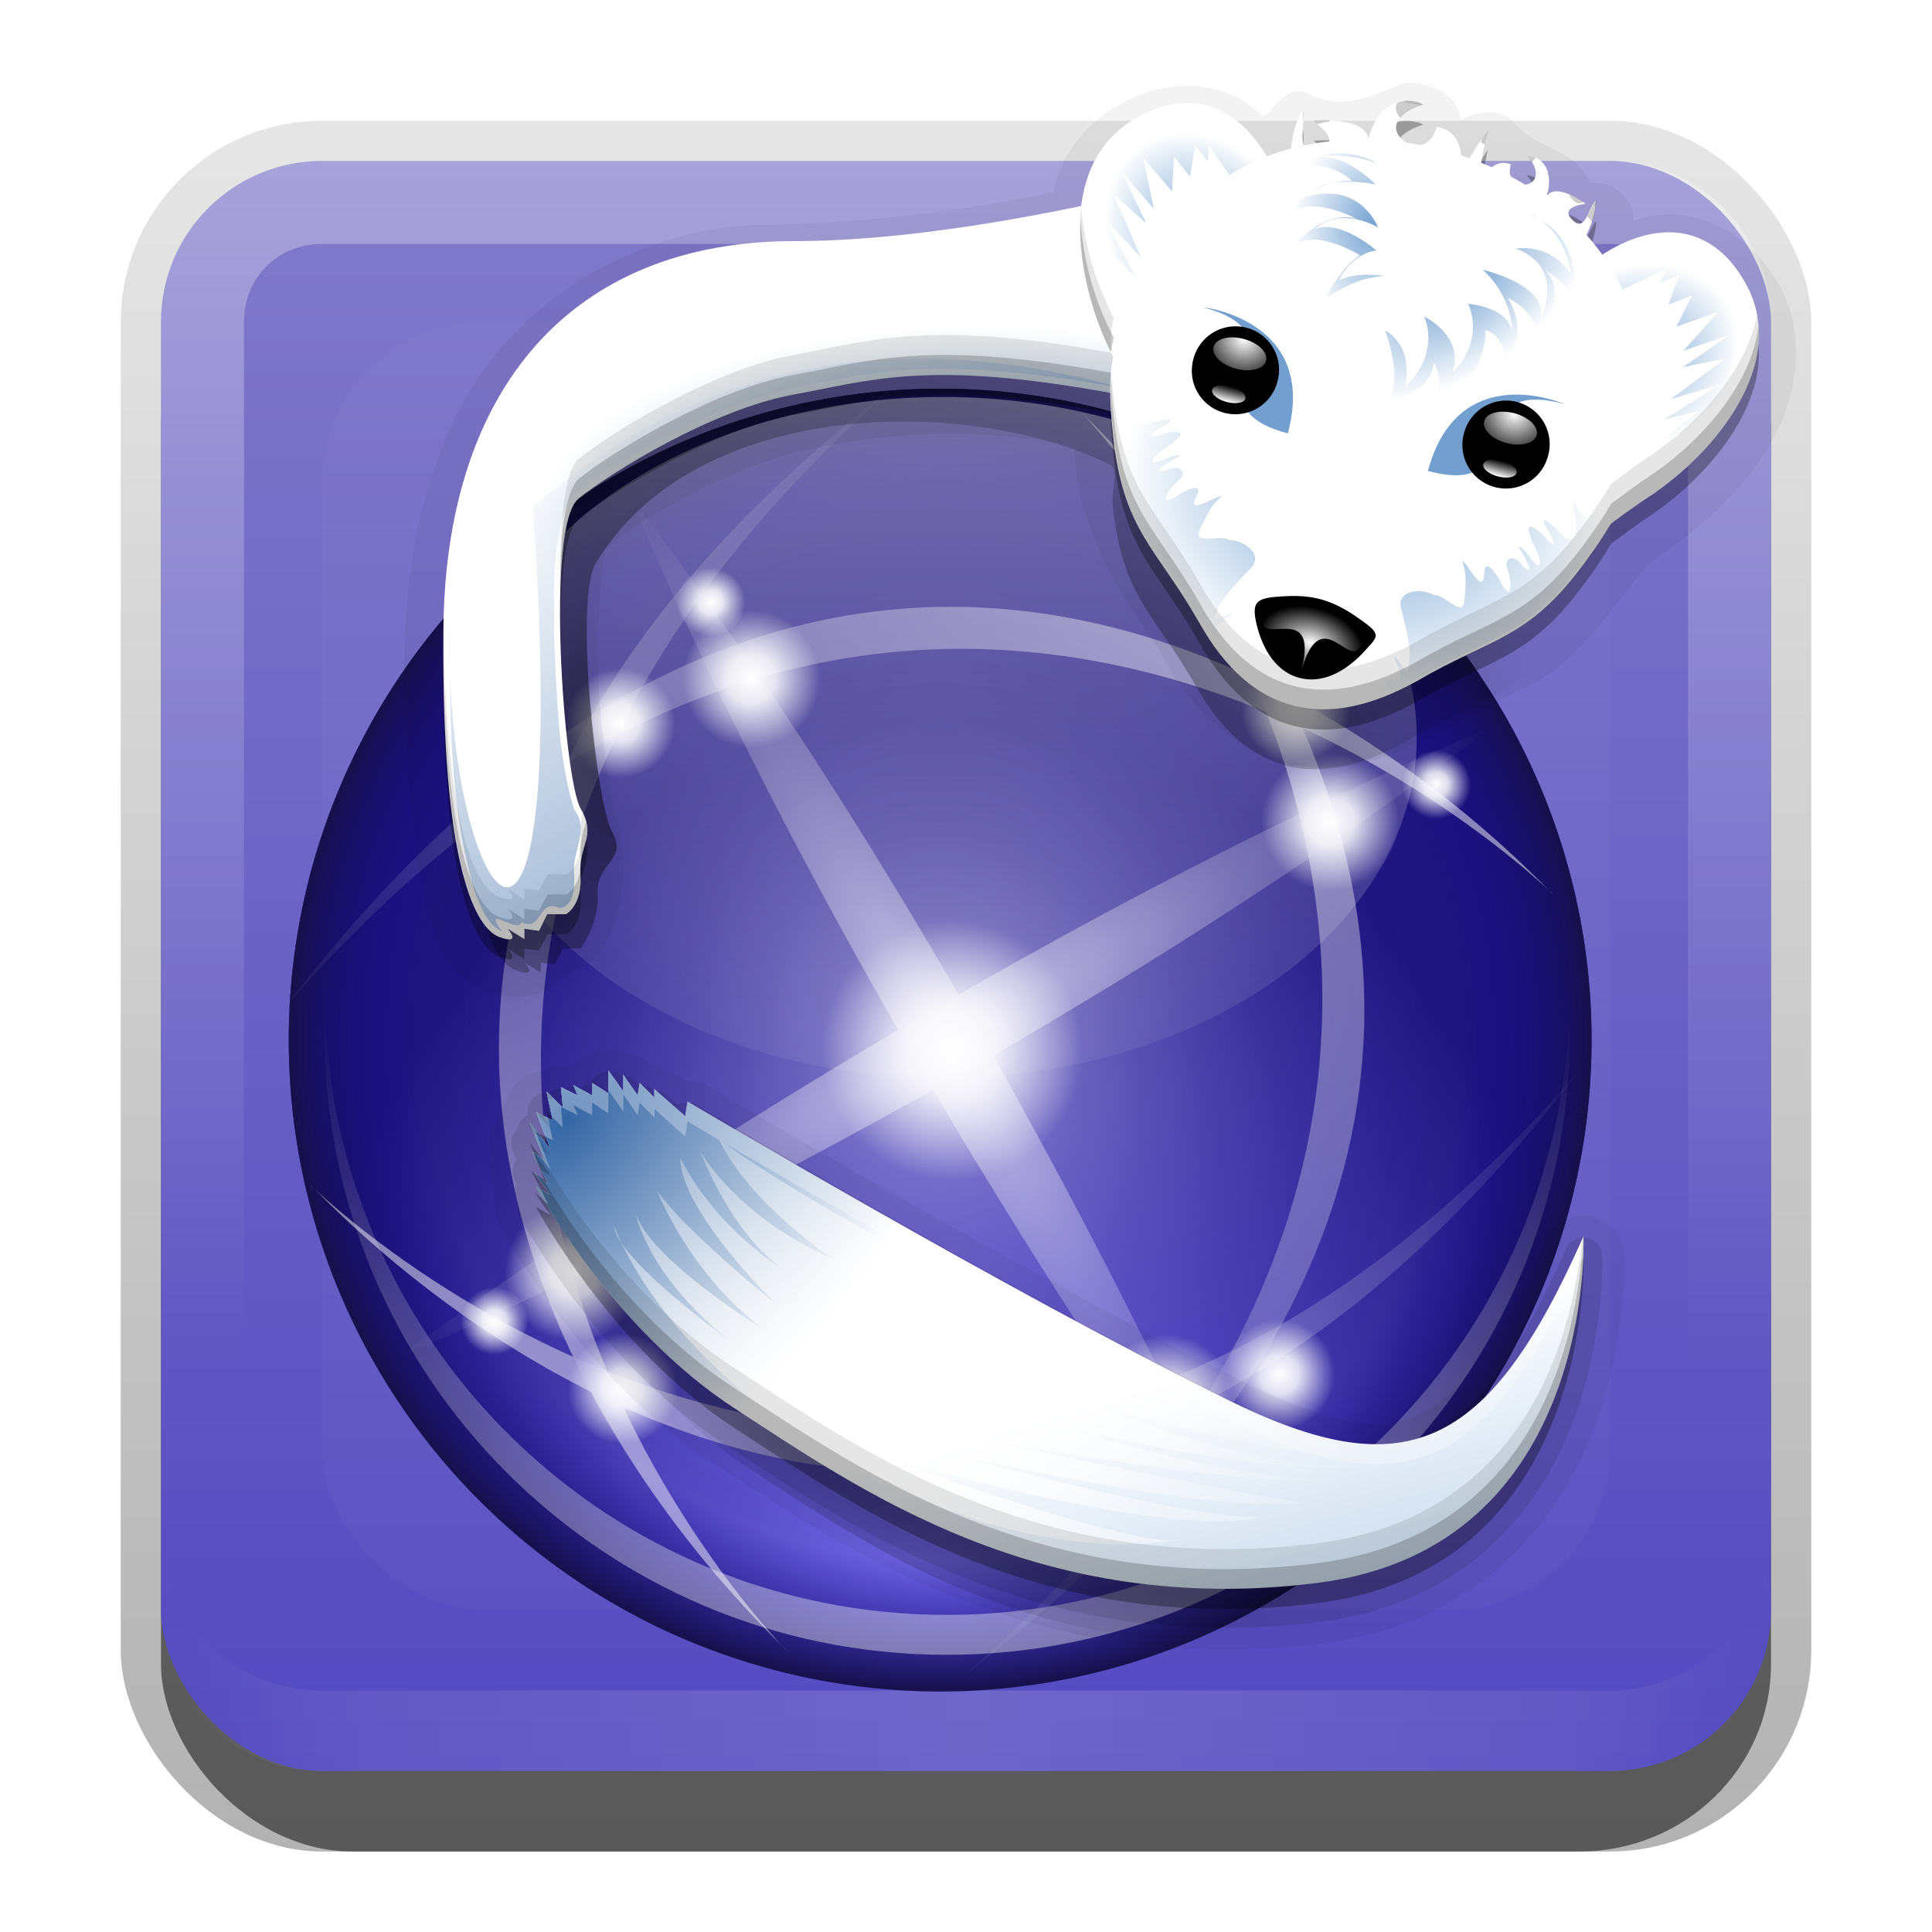 <?xml version="1.0" encoding="UTF-8" standalone="no"?>
<!-- Created with Inkscape (http://www.inkscape.org/) -->

<svg
   xmlns:dc="http://purl.org/dc/elements/1.1/"
   xmlns:cc="http://creativecommons.org/ns#"
   xmlns:rdf="http://www.w3.org/1999/02/22-rdf-syntax-ns#"
   xmlns:svg="http://www.w3.org/2000/svg"
   xmlns="http://www.w3.org/2000/svg"
   xmlns:xlink="http://www.w3.org/1999/xlink"
   xmlns:sodipodi="http://sodipodi.sourceforge.net/DTD/sodipodi-0.dtd"
   xmlns:inkscape="http://www.inkscape.org/namespaces/inkscape"
   width="24"
   height="24"
   id="svg2"
   sodipodi:version="0.32"
   inkscape:version="0.48.0 r9654"
   version="1.0"
   sodipodi:docname="iceweasel.svg"
   inkscape:output_extension="org.inkscape.output.svg.inkscape"
   style="display:inline">
  <defs
     id="defs4">
    <linearGradient
       inkscape:collect="always"
       id="linearGradient3327">
      <stop
         style="stop-color:#000000;stop-opacity:1;"
         offset="0"
         id="stop3330" />
      <stop
         style="stop-color:#000000;stop-opacity:0;"
         offset="1"
         id="stop3333" />
    </linearGradient>
    <linearGradient
       inkscape:collect="always"
       xlink:href="#linearGradient3327"
       id="linearGradient3335"
       x1="11.375"
       y1="22"
       x2="11.375"
       y2="-9.817"
       gradientUnits="userSpaceOnUse" />
    <linearGradient
       inkscape:collect="always"
       xlink:href="#linearGradient3700"
       id="linearGradient3181"
       x1="-3.061"
       y1="27.258"
       x2="-3.061"
       y2="7.254"
       gradientUnits="userSpaceOnUse"
       gradientTransform="translate(12.119,-7.258)" />
    <inkscape:perspective
       sodipodi:type="inkscape:persp3d"
       inkscape:vp_x="0 : 11 : 1"
       inkscape:vp_y="0 : 1000 : 0"
       inkscape:vp_z="22 : 11 : 1"
       inkscape:persp3d-origin="11 : 7.3333333 : 1"
       id="perspective2531" />
    <linearGradient
       id="ButtonShadow"
       gradientTransform="scale(0.988,1.012)"
       x1="9.355"
       y1="21.743"
       x2="9.355"
       y2="0.494"
       gradientUnits="userSpaceOnUse">
      <stop
         id="stop3277"
         offset="0"
         style="stop-color:#000000;stop-opacity:0.706;" />
      <stop
         id="stop3279"
         offset="1"
         style="stop-color:#000000;stop-opacity:0.157;" />
    </linearGradient>
    <linearGradient
       inkscape:collect="always"
       id="linearGradient3232">
      <stop
         style="stop-color:#000000;stop-opacity:1;"
         offset="0"
         id="stop3234" />
      <stop
         style="stop-color:#000000;stop-opacity:0;"
         offset="1"
         id="stop3236" />
    </linearGradient>
    <linearGradient
       gradientUnits="userSpaceOnUse"
       y2="-6"
       x2="11"
       y1="14.806"
       x1="11"
       id="linearGradient3221"
       xlink:href="#linearGradient3232"
       inkscape:collect="always" />
    <linearGradient
       id="ButtonColor"
       x1="10.32"
       y1="21"
       x2="10.32"
       y2="0.999"
       gradientUnits="userSpaceOnUse">
      <stop
         style="stop-color:#29669f;stop-opacity:1;"
         offset="0"
         id="stop3189" />
      <stop
         style="stop-color:#88b6e0;stop-opacity:1;"
         offset="1"
         id="stop3191" />
    </linearGradient>
    <linearGradient
       inkscape:collect="always"
       xlink:href="#ButtonShadow"
       id="linearGradient38042"
       gradientUnits="userSpaceOnUse"
       gradientTransform="scale(0.988,1.012)"
       x1="9.355"
       y1="21.743"
       x2="9.355"
       y2="0.494" />
    <filter
       inkscape:collect="always"
       id="filter3194"
       x="-0.18"
       width="1.36"
       y="-0.18"
       height="1.36"
       color-interpolation-filters="sRGB">
      <feGaussianBlur
         inkscape:collect="always"
         stdDeviation="1.2"
         id="feGaussianBlur3196" />
    </filter>
    <clipPath
       clipPathUnits="userSpaceOnUse"
       id="clipPath2849">
      <rect
         ry="2"
         rx="2"
         y="1"
         x="1"
         height="20"
         width="20"
         id="rect2851"
         style="fill:#ffffff;fill-opacity:1;fill-rule:evenodd;stroke:none;display:inline" />
    </clipPath>
    <inkscape:perspective
       id="perspective5306"
       inkscape:persp3d-origin="0.5 : 0.33333333 : 1"
       inkscape:vp_z="1 : 0.5 : 1"
       inkscape:vp_y="0 : 1000 : 0"
       inkscape:vp_x="0 : 0.5 : 1"
       sodipodi:type="inkscape:persp3d" />
    <linearGradient
       inkscape:collect="always"
       xlink:href="#linearGradient3700"
       id="linearGradient3617"
       gradientUnits="userSpaceOnUse"
       x1="48"
       y1="90"
       x2="48"
       y2="5.988" />
    <linearGradient
       id="linearGradient3700">
      <stop
         style="stop-color:#5449c0;stop-opacity:1;"
         offset="0"
         id="stop3702" />
      <stop
         style="stop-color:#827aca;stop-opacity:1;"
         offset="1"
         id="stop3704" />
    </linearGradient>
    <inkscape:perspective
       id="perspective5407"
       inkscape:persp3d-origin="0.5 : 0.33333333 : 1"
       inkscape:vp_z="1 : 0.5 : 1"
       inkscape:vp_y="0 : 1000 : 0"
       inkscape:vp_x="0 : 0.5 : 1"
       sodipodi:type="inkscape:persp3d" />
    <linearGradient
       id="linearGradient12684">
      <stop
         id="stop12686"
         offset="0"
         style="stop-color:white;stop-opacity:1;" />
      <stop
         style="stop-color:white;stop-opacity:0.845;"
         offset="0.35"
         id="stop12692" />
      <stop
         id="stop12688"
         offset="1"
         style="stop-color:white;stop-opacity:0;" />
    </linearGradient>
    <linearGradient
       id="linearGradient5417">
      <stop
         id="stop5419"
         offset="0"
         style="stop-color:white;stop-opacity:1;" />
      <stop
         style="stop-color:white;stop-opacity:0.845;"
         offset="0.35"
         id="stop5421" />
      <stop
         id="stop5423"
         offset="1"
         style="stop-color:white;stop-opacity:0;" />
    </linearGradient>
    <linearGradient
       id="linearGradient5426">
      <stop
         id="stop5428"
         offset="0"
         style="stop-color:white;stop-opacity:1;" />
      <stop
         style="stop-color:white;stop-opacity:0.845;"
         offset="0.35"
         id="stop5430" />
      <stop
         id="stop5432"
         offset="1"
         style="stop-color:white;stop-opacity:0;" />
    </linearGradient>
    <linearGradient
       id="linearGradient5435">
      <stop
         id="stop5437"
         offset="0"
         style="stop-color:white;stop-opacity:1;" />
      <stop
         style="stop-color:white;stop-opacity:0.845;"
         offset="0.35"
         id="stop5439" />
      <stop
         id="stop5441"
         offset="1"
         style="stop-color:white;stop-opacity:0;" />
    </linearGradient>
    <linearGradient
       id="linearGradient5444">
      <stop
         id="stop5446"
         offset="0"
         style="stop-color:white;stop-opacity:1;" />
      <stop
         style="stop-color:white;stop-opacity:0.845;"
         offset="0.35"
         id="stop5448" />
      <stop
         id="stop5450"
         offset="1"
         style="stop-color:white;stop-opacity:0;" />
    </linearGradient>
    <linearGradient
       id="linearGradient5453">
      <stop
         id="stop5455"
         offset="0"
         style="stop-color:white;stop-opacity:1;" />
      <stop
         style="stop-color:white;stop-opacity:0.845;"
         offset="0.35"
         id="stop5457" />
      <stop
         id="stop5459"
         offset="1"
         style="stop-color:white;stop-opacity:0;" />
    </linearGradient>
    <linearGradient
       id="linearGradient2762">
      <stop
         id="stop2764"
         offset="0"
         style="stop-color:black;stop-opacity:0.706;" />
      <stop
         style="stop-color:black;stop-opacity:0.353;"
         offset="0.4"
         id="stop4540" />
      <stop
         id="stop2766"
         offset="1"
         style="stop-color:black;stop-opacity:0;" />
    </linearGradient>
    <linearGradient
       id="linearGradient5537">
      <stop
         id="stop5539"
         offset="0"
         style="stop-color:#73a0d0;stop-opacity:1;" />
      <stop
         id="stop5541"
         offset="1"
         style="stop-color:white;stop-opacity:1;" />
    </linearGradient>
    <linearGradient
       id="linearGradient10381">
      <stop
         id="stop10383"
         offset="0"
         style="stop-color:#3465a4;stop-opacity:1;" />
      <stop
         id="stop10385"
         offset="1"
         style="stop-color:#3465a4;stop-opacity:0;" />
    </linearGradient>
    <linearGradient
       id="linearGradient5475">
      <stop
         id="stop5477"
         offset="0"
         style="stop-color:#73a0d0;stop-opacity:1;" />
      <stop
         id="stop5479"
         offset="1"
         style="stop-color:white;stop-opacity:1;" />
    </linearGradient>
    <linearGradient
       id="linearGradient5482">
      <stop
         id="stop5484"
         offset="0"
         style="stop-color:#73a0d0;stop-opacity:1;" />
      <stop
         id="stop5486"
         offset="1"
         style="stop-color:white;stop-opacity:1;" />
    </linearGradient>
    <linearGradient
       id="linearGradient9111"
       inkscape:collect="always">
      <stop
         id="stop9113"
         offset="0"
         style="stop-color:white;stop-opacity:1;" />
      <stop
         id="stop9115"
         offset="1"
         style="stop-color:white;stop-opacity:0;" />
    </linearGradient>
    <linearGradient
       id="linearGradient5514">
      <stop
         id="stop5516"
         offset="0"
         style="stop-color:#73a0d0;stop-opacity:1;" />
      <stop
         id="stop5518"
         offset="1"
         style="stop-color:white;stop-opacity:1;" />
    </linearGradient>
    <linearGradient
       id="linearGradient7357"
       inkscape:collect="always">
      <stop
         id="stop7359"
         offset="0"
         style="stop-color:white;stop-opacity:1;" />
      <stop
         id="stop7361"
         offset="1"
         style="stop-color:white;stop-opacity:0;" />
    </linearGradient>
    <linearGradient
       id="linearGradient5525">
      <stop
         id="stop5527"
         offset="0"
         style="stop-color:#73a0d0;stop-opacity:1;" />
      <stop
         id="stop5529"
         offset="1"
         style="stop-color:white;stop-opacity:1;" />
    </linearGradient>
    <linearGradient
       id="linearGradient5532">
      <stop
         id="stop5534"
         offset="0"
         style="stop-color:#73a0d0;stop-opacity:1;" />
      <stop
         id="stop5536"
         offset="1"
         style="stop-color:white;stop-opacity:1;" />
    </linearGradient>
    <radialGradient
       inkscape:collect="always"
       xlink:href="#linearGradient12684"
       id="radialGradient5038"
       gradientUnits="userSpaceOnUse"
       cx="156.5"
       cy="148.5"
       fx="156.5"
       fy="148.5"
       r="19.5" />
    <linearGradient
       id="linearGradient5539">
      <stop
         id="stop5542"
         offset="0"
         style="stop-color:white;stop-opacity:1;" />
      <stop
         style="stop-color:white;stop-opacity:0.845;"
         offset="0.35"
         id="stop5544" />
      <stop
         id="stop5546"
         offset="1"
         style="stop-color:white;stop-opacity:0;" />
    </linearGradient>
    <radialGradient
       inkscape:collect="always"
       xlink:href="#linearGradient12684"
       id="radialGradient5036"
       gradientUnits="userSpaceOnUse"
       cx="156.5"
       cy="148.5"
       fx="156.5"
       fy="148.5"
       r="19.5" />
    <linearGradient
       id="linearGradient5549">
      <stop
         id="stop5551"
         offset="0"
         style="stop-color:white;stop-opacity:1;" />
      <stop
         style="stop-color:white;stop-opacity:0.845;"
         offset="0.35"
         id="stop5553" />
      <stop
         id="stop5555"
         offset="1"
         style="stop-color:white;stop-opacity:0;" />
    </linearGradient>
    <radialGradient
       inkscape:collect="always"
       xlink:href="#linearGradient12684"
       id="radialGradient5034"
       gradientUnits="userSpaceOnUse"
       cx="156.5"
       cy="148.5"
       fx="156.5"
       fy="148.5"
       r="19.5" />
    <linearGradient
       id="linearGradient5558">
      <stop
         id="stop5560"
         offset="0"
         style="stop-color:white;stop-opacity:1;" />
      <stop
         style="stop-color:white;stop-opacity:0.845;"
         offset="0.35"
         id="stop5562" />
      <stop
         id="stop5564"
         offset="1"
         style="stop-color:white;stop-opacity:0;" />
    </linearGradient>
    <radialGradient
       inkscape:collect="always"
       xlink:href="#linearGradient12684"
       id="radialGradient5030"
       gradientUnits="userSpaceOnUse"
       cx="156.5"
       cy="148.5"
       fx="156.5"
       fy="148.5"
       r="19.5" />
    <linearGradient
       id="linearGradient5567">
      <stop
         id="stop5569"
         offset="0"
         style="stop-color:white;stop-opacity:1;" />
      <stop
         style="stop-color:white;stop-opacity:0.845;"
         offset="0.35"
         id="stop5571" />
      <stop
         id="stop5573"
         offset="1"
         style="stop-color:white;stop-opacity:0;" />
    </linearGradient>
    <radialGradient
       inkscape:collect="always"
       xlink:href="#linearGradient12684"
       id="radialGradient5026"
       gradientUnits="userSpaceOnUse"
       cx="156.5"
       cy="148.5"
       fx="156.5"
       fy="148.5"
       r="19.5" />
    <linearGradient
       id="linearGradient5576">
      <stop
         id="stop5578"
         offset="0"
         style="stop-color:white;stop-opacity:1;" />
      <stop
         style="stop-color:white;stop-opacity:0.845;"
         offset="0.35"
         id="stop5580" />
      <stop
         id="stop5582"
         offset="1"
         style="stop-color:white;stop-opacity:0;" />
    </linearGradient>
    <radialGradient
       inkscape:collect="always"
       xlink:href="#linearGradient12684"
       id="radialGradient5032"
       gradientUnits="userSpaceOnUse"
       cx="156.5"
       cy="148.5"
       fx="156.5"
       fy="148.5"
       r="19.5" />
    <linearGradient
       id="linearGradient5585">
      <stop
         id="stop5587"
         offset="0"
         style="stop-color:white;stop-opacity:1;" />
      <stop
         style="stop-color:white;stop-opacity:0.845;"
         offset="0.35"
         id="stop5589" />
      <stop
         id="stop5591"
         offset="1"
         style="stop-color:white;stop-opacity:0;" />
    </linearGradient>
    <radialGradient
       inkscape:collect="always"
       xlink:href="#linearGradient2762"
       id="radialGradient4875"
       gradientUnits="userSpaceOnUse"
       gradientTransform="matrix(0.268,0,0,0.172,14.873,33.905)"
       cx="142.696"
       cy="188.133"
       fx="142.696"
       fy="188.133"
       r="76.514" />
    <linearGradient
       id="linearGradient5594">
      <stop
         id="stop5596"
         offset="0"
         style="stop-color:black;stop-opacity:0.706;" />
      <stop
         style="stop-color:black;stop-opacity:0.353;"
         offset="0.4"
         id="stop5598" />
      <stop
         id="stop5600"
         offset="1"
         style="stop-color:black;stop-opacity:0;" />
    </linearGradient>
    <linearGradient
       inkscape:collect="always"
       xlink:href="#linearGradient5537"
       id="linearGradient4872"
       gradientUnits="userSpaceOnUse"
       gradientTransform="matrix(0.156,0,0,0.156,8.134,7.685)"
       x1="508.028"
       y1="546.036"
       x2="452.004"
       y2="336.95" />
    <linearGradient
       id="linearGradient5603">
      <stop
         id="stop5605"
         offset="0"
         style="stop-color:#73a0d0;stop-opacity:1;" />
      <stop
         id="stop5607"
         offset="1"
         style="stop-color:white;stop-opacity:1;" />
    </linearGradient>
    <radialGradient
       inkscape:collect="always"
       xlink:href="#linearGradient10381"
       id="radialGradient4869"
       gradientUnits="userSpaceOnUse"
       gradientTransform="matrix(0.076,0.063,-0.105,0.127,40.084,18.248)"
       cx="129.828"
       cy="205.847"
       fx="129.828"
       fy="205.847"
       r="169.407" />
    <linearGradient
       id="linearGradient5610">
      <stop
         id="stop5612"
         offset="0"
         style="stop-color:#3465a4;stop-opacity:1;" />
      <stop
         id="stop5614"
         offset="1"
         style="stop-color:#3465a4;stop-opacity:0;" />
    </linearGradient>
    <radialGradient
       inkscape:collect="always"
       xlink:href="#linearGradient3785"
       id="radialGradient4866"
       gradientUnits="userSpaceOnUse"
       gradientTransform="matrix(0.216,0,0,0.19,-8.134,-4.483)"
       cx="235.334"
       cy="388.712"
       fx="235.334"
       fy="388.712"
       r="126.069" />
    <linearGradient
       id="linearGradient3785"
       inkscape:collect="always">
      <stop
         id="stop3787"
         offset="0"
         style="stop-color:white;stop-opacity:1;" />
      <stop
         id="stop3789"
         offset="1"
         style="stop-color:white;stop-opacity:0;" />
    </linearGradient>
    <radialGradient
       inkscape:collect="always"
       xlink:href="#linearGradient5173"
       id="radialGradient5179"
       cx="110.925"
       cy="222.161"
       fx="110.925"
       fy="222.161"
       r="183.908"
       gradientUnits="userSpaceOnUse"
       gradientTransform="matrix(1.217,0,0,1,-24.09,0)" />
    <linearGradient
       id="linearGradient5173">
      <stop
         style="stop-color:#7469ea;stop-opacity:1"
         offset="0"
         id="stop5175" />
      <stop
         style="stop-color:#20157e;stop-opacity:1"
         offset="1"
         id="stop5177" />
    </linearGradient>
    <radialGradient
       inkscape:collect="always"
       xlink:href="#linearGradient6348"
       id="radialGradient5171"
       gradientUnits="userSpaceOnUse"
       cx="244.72"
       cy="222.161"
       fx="244.72"
       fy="222.161"
       r="183.908" />
    <linearGradient
       id="linearGradient6348">
      <stop
         style="stop-color:#ffffff;stop-opacity:0.442;"
         offset="0"
         id="stop6350" />
      <stop
         id="stop6356"
         offset="0.8"
         style="stop-color:#13059a;stop-opacity:0;" />
      <stop
         style="stop-color:#16104b;stop-opacity:1;"
         offset="1"
         id="stop6352" />
    </linearGradient>
    <linearGradient
       inkscape:collect="always"
       xlink:href="#linearGradient3657"
       id="linearGradient5050"
       gradientUnits="userSpaceOnUse"
       gradientTransform="matrix(0.543,-0.941,0.941,0.543,-156.67,314.829)"
       x1="98"
       y1="240.92"
       x2="420"
       y2="240.92" />
    <linearGradient
       id="linearGradient3657">
      <stop
         id="stop3659"
         offset="0"
         style="stop-color:white;stop-opacity:1;" />
      <stop
         id="stop3661"
         offset="1"
         style="stop-color:white;stop-opacity:0;" />
    </linearGradient>
    <linearGradient
       inkscape:collect="always"
       xlink:href="#linearGradient3657"
       id="linearGradient5052"
       gradientUnits="userSpaceOnUse"
       gradientTransform="matrix(-0.941,0.543,0.543,0.941,334.225,-173.067)"
       x1="98"
       y1="240.92"
       x2="420"
       y2="240.92" />
    <linearGradient
       id="linearGradient5634">
      <stop
         id="stop5636"
         offset="0"
         style="stop-color:white;stop-opacity:1;" />
      <stop
         id="stop5638"
         offset="1"
         style="stop-color:white;stop-opacity:0;" />
    </linearGradient>
    <linearGradient
       inkscape:collect="always"
       xlink:href="#linearGradient3657"
       id="linearGradient5054"
       gradientUnits="userSpaceOnUse"
       gradientTransform="matrix(0.941,-0.543,-0.543,-0.941,150.774,625.274)"
       x1="98"
       y1="240.92"
       x2="420"
       y2="240.92" />
    <linearGradient
       id="linearGradient5641">
      <stop
         id="stop5643"
         offset="0"
         style="stop-color:white;stop-opacity:1;" />
      <stop
         id="stop5645"
         offset="1"
         style="stop-color:white;stop-opacity:0;" />
    </linearGradient>
    <linearGradient
       inkscape:collect="always"
       xlink:href="#linearGradient3657"
       id="linearGradient5056"
       gradientUnits="userSpaceOnUse"
       gradientTransform="matrix(-0.543,0.941,-0.941,-0.543,641.67,131.378)"
       x1="98"
       y1="240.92"
       x2="420"
       y2="240.92" />
    <linearGradient
       id="linearGradient5648">
      <stop
         id="stop5650"
         offset="0"
         style="stop-color:white;stop-opacity:1;" />
      <stop
         id="stop5652"
         offset="1"
         style="stop-color:white;stop-opacity:0;" />
    </linearGradient>
    <radialGradient
       inkscape:collect="always"
       xlink:href="#linearGradient3657"
       id="radialGradient5058"
       gradientUnits="userSpaceOnUse"
       gradientTransform="matrix(1,-0.577,0.124,0.215,-28.136,320.379)"
       cx="246.353"
       cy="226.883"
       fx="246.353"
       fy="226.883"
       r="154.358" />
    <linearGradient
       id="linearGradient5655">
      <stop
         id="stop5657"
         offset="0"
         style="stop-color:white;stop-opacity:1;" />
      <stop
         id="stop5659"
         offset="1"
         style="stop-color:white;stop-opacity:0;" />
    </linearGradient>
    <radialGradient
       inkscape:collect="always"
       xlink:href="#linearGradient3657"
       id="radialGradient5060"
       gradientUnits="userSpaceOnUse"
       gradientTransform="matrix(-0.577,-1,0.215,-0.124,339.848,501.371)"
       cx="246.353"
       cy="226.883"
       fx="246.353"
       fy="226.883"
       r="154.358" />
    <linearGradient
       id="linearGradient5662">
      <stop
         id="stop5664"
         offset="0"
         style="stop-color:white;stop-opacity:1;" />
      <stop
         id="stop5666"
         offset="1"
         style="stop-color:white;stop-opacity:0;" />
    </linearGradient>
    <radialGradient
       inkscape:collect="always"
       xlink:href="#linearGradient12684"
       id="radialGradient5048"
       gradientUnits="userSpaceOnUse"
       cx="156.5"
       cy="148.5"
       fx="156.5"
       fy="148.5"
       r="19.5" />
    <linearGradient
       id="linearGradient5669">
      <stop
         id="stop5671"
         offset="0"
         style="stop-color:white;stop-opacity:1;" />
      <stop
         style="stop-color:white;stop-opacity:0.845;"
         offset="0.35"
         id="stop5673" />
      <stop
         id="stop5675"
         offset="1"
         style="stop-color:white;stop-opacity:0;" />
    </linearGradient>
    <linearGradient
       inkscape:collect="always"
       xlink:href="#linearGradient5183"
       id="linearGradient5189"
       x1="60.812"
       y1="222.161"
       x2="485.959"
       y2="222.161"
       gradientUnits="userSpaceOnUse" />
    <linearGradient
       inkscape:collect="always"
       id="linearGradient5183">
      <stop
         style="stop-color:#ffffff;stop-opacity:1;"
         offset="0"
         id="stop5185" />
      <stop
         style="stop-color:#ffffff;stop-opacity:0;"
         offset="1"
         id="stop5187" />
    </linearGradient>
    <linearGradient
       inkscape:collect="always"
       xlink:href="#linearGradient5183"
       id="linearGradient5202"
       x1="53"
       y1="79"
       x2="53"
       y2="47"
       gradientUnits="userSpaceOnUse" />
    <radialGradient
       inkscape:collect="always"
       xlink:href="#linearGradient12684"
       id="radialGradient4303"
       gradientUnits="userSpaceOnUse"
       cx="156.5"
       cy="148.5"
       fx="156.5"
       fy="148.5"
       r="19.5" />
    <radialGradient
       inkscape:collect="always"
       xlink:href="#linearGradient12684"
       id="radialGradient4305"
       gradientUnits="userSpaceOnUse"
       cx="156.5"
       cy="148.5"
       fx="156.5"
       fy="148.5"
       r="19.5" />
    <radialGradient
       inkscape:collect="always"
       xlink:href="#linearGradient12684"
       id="radialGradient4307"
       gradientUnits="userSpaceOnUse"
       cx="156.5"
       cy="148.5"
       fx="156.5"
       fy="148.5"
       r="19.5" />
    <radialGradient
       inkscape:collect="always"
       xlink:href="#linearGradient12684"
       id="radialGradient4309"
       gradientUnits="userSpaceOnUse"
       cx="156.5"
       cy="148.5"
       fx="156.5"
       fy="148.5"
       r="19.5" />
    <radialGradient
       inkscape:collect="always"
       xlink:href="#linearGradient12684"
       id="radialGradient4311"
       gradientUnits="userSpaceOnUse"
       cx="156.5"
       cy="148.5"
       fx="156.5"
       fy="148.5"
       r="19.5" />
    <radialGradient
       inkscape:collect="always"
       xlink:href="#linearGradient12684"
       id="radialGradient4313"
       gradientUnits="userSpaceOnUse"
       cx="156.5"
       cy="148.5"
       fx="156.5"
       fy="148.5"
       r="19.5" />
    <linearGradient
       inkscape:collect="always"
       xlink:href="#linearGradient9111"
       id="linearGradient4325"
       gradientUnits="userSpaceOnUse"
       x1="185.184"
       y1="178.868"
       x2="185.184"
       y2="162.244" />
    <radialGradient
       inkscape:collect="always"
       xlink:href="#linearGradient9111"
       id="radialGradient4327"
       gradientUnits="userSpaceOnUse"
       gradientTransform="matrix(1.766,0,0,3.005,-141.838,-325.263)"
       cx="185.184"
       cy="162.244"
       fx="185.184"
       fy="162.244"
       r="8.312" />
    <linearGradient
       inkscape:collect="always"
       xlink:href="#linearGradient9111"
       id="linearGradient4329"
       gradientUnits="userSpaceOnUse"
       x1="185.184"
       y1="178.868"
       x2="185.184"
       y2="162.244" />
    <radialGradient
       inkscape:collect="always"
       xlink:href="#linearGradient9111"
       id="radialGradient4331"
       gradientUnits="userSpaceOnUse"
       gradientTransform="matrix(1.766,0,0,3.005,-141.838,-325.263)"
       cx="185.184"
       cy="162.244"
       fx="185.184"
       fy="162.244"
       r="8.312" />
    <radialGradient
       inkscape:collect="always"
       xlink:href="#linearGradient5537"
       id="radialGradient4343"
       gradientUnits="userSpaceOnUse"
       gradientTransform="matrix(0.071,-0.002,0.002,0.088,1.786,-7.88)"
       cx="211.681"
       cy="126.362"
       fx="211.681"
       fy="126.362"
       r="14.333" />
    <radialGradient
       inkscape:collect="always"
       xlink:href="#linearGradient5537"
       id="radialGradient4347"
       gradientUnits="userSpaceOnUse"
       gradientTransform="matrix(0.03,0.039,-0.071,0.054,20.964,-12.994)"
       cx="231.537"
       cy="137.962"
       fx="231.537"
       fy="137.962"
       r="22.608" />
    <radialGradient
       inkscape:collect="always"
       xlink:href="#linearGradient7357"
       id="radialGradient4350"
       gradientUnits="userSpaceOnUse"
       gradientTransform="matrix(0.047,0.013,-0.008,0.031,7.723,-2.064)"
       cx="221.516"
       cy="231.316"
       fx="221.516"
       fy="231.316"
       r="13.714" />
    <radialGradient
       inkscape:collect="always"
       xlink:href="#linearGradient5537"
       id="radialGradient4354"
       gradientUnits="userSpaceOnUse"
       gradientTransform="matrix(-0.009,0.035,-0.043,-0.012,26.93,0.642)"
       cx="221.797"
       cy="186.603"
       fx="221.797"
       fy="186.603"
       r="66.984" />
    <radialGradient
       inkscape:collect="always"
       xlink:href="#linearGradient5537"
       id="radialGradient4370"
       gradientUnits="userSpaceOnUse"
       gradientTransform="matrix(-0.047,-0.027,-0.039,0.047,33.676,2.323)"
       cx="167.686"
       cy="141.668"
       fx="167.686"
       fy="141.668"
       r="21.773" />
    <radialGradient
       inkscape:collect="always"
       xlink:href="#linearGradient5537"
       id="radialGradient4373"
       gradientUnits="userSpaceOnUse"
       gradientTransform="matrix(0.055,-1.7560428e-8,0.01,0.06,4.299,-5.549)"
       cx="167.686"
       cy="141.668"
       fx="167.686"
       fy="141.668"
       r="21.773" />
    <linearGradient
       inkscape:collect="always"
       xlink:href="#linearGradient10381"
       id="linearGradient4376"
       gradientUnits="userSpaceOnUse"
       gradientTransform="matrix(0.039,0,0,0.039,1.998,2.789)"
       x1="339.833"
       y1="306.923"
       x2="183.82"
       y2="36.701" />
    <radialGradient
       inkscape:collect="always"
       xlink:href="#linearGradient5537"
       id="radialGradient4381"
       gradientUnits="userSpaceOnUse"
       gradientTransform="matrix(0.039,0,0,0.017,1.998,4.954)"
       cx="262.095"
       cy="89.625"
       fx="262.095"
       fy="89.625"
       r="142.27" />
    <radialGradient
       inkscape:collect="always"
       xlink:href="#linearGradient2762"
       id="radialGradient4384"
       gradientUnits="userSpaceOnUse"
       gradientTransform="matrix(0.1,0,0,0.065,-0.741,2.797)"
       cx="104.979"
       cy="98.51"
       fx="104.979"
       fy="98.51"
       r="94.905" />
    <linearGradient
       inkscape:collect="always"
       xlink:href="#linearGradient5183"
       id="linearGradient4440"
       gradientUnits="userSpaceOnUse"
       x1="53"
       y1="79"
       x2="53"
       y2="47"
       gradientTransform="matrix(0.248,0,0,0.248,-0.192,-1.12)" />
    <linearGradient
       y2="16"
       x2="10"
       y1="1"
       x1="10"
       gradientUnits="userSpaceOnUse"
       id="linearGradient3078"
       xlink:href="#linearGradient3823"
       inkscape:collect="always"
       gradientTransform="translate(1,-1)" />
    <linearGradient
       id="linearGradient3823">
      <stop
         id="stop3825"
         offset="0"
         style="stop-color:#ffffff;stop-opacity:1;" />
      <stop
         id="stop3829"
         offset="1"
         style="stop-color:#ffffff;stop-opacity:0;" />
    </linearGradient>
    <linearGradient
       inkscape:collect="always"
       xlink:href="#linearGradient3831"
       id="linearGradient3845"
       x1="11"
       y1="19.5"
       x2="21"
       y2="19.5"
       gradientUnits="userSpaceOnUse"
       spreadMethod="reflect"
       gradientTransform="translate(1,-1)" />
    <linearGradient
       id="linearGradient3831">
      <stop
         style="stop-color:#ffffff;stop-opacity:1;"
         offset="0"
         id="stop3833" />
      <stop
         id="stop3821"
         offset="0.75"
         style="stop-color:#ffffff;stop-opacity:0.498;" />
      <stop
         style="stop-color:#ffffff;stop-opacity:0;"
         offset="1"
         id="stop3835" />
    </linearGradient>
    <linearGradient
       y2="16"
       x2="10"
       y1="1"
       x1="10"
       gradientTransform="translate(1,-1)"
       gradientUnits="userSpaceOnUse"
       id="linearGradient3915"
       xlink:href="#linearGradient3823"
       inkscape:collect="always" />
  </defs>
  <sodipodi:namedview
     id="base"
     pagecolor="#ffffff"
     bordercolor="#e7e7e7"
     borderopacity="1"
     inkscape:pageopacity="0.0"
     inkscape:pageshadow="2"
     inkscape:zoom="25.549718"
     inkscape:cx="-4.8444812"
     inkscape:cy="12.453565"
     inkscape:document-units="px"
     inkscape:current-layer="layer1"
     showgrid="true"
     inkscape:showpageshadow="false"
     showguides="false"
     inkscape:guide-bbox="true"
     inkscape:window-width="1920"
     inkscape:window-height="1026"
     inkscape:window-x="0"
     inkscape:window-y="25"
     inkscape:window-maximized="1"
     inkscape:snap-global="false">
    <sodipodi:guide
       orientation="1,0"
       position="0,112"
       id="guide2383" />
    <sodipodi:guide
       orientation="0,1"
       position="26.278,128"
       id="guide2385" />
    <sodipodi:guide
       orientation="1,0"
       position="128,54.082"
       id="guide2387" />
    <sodipodi:guide
       orientation="0,1"
       position="78.156,0"
       id="guide2389" />
    <sodipodi:guide
       orientation="0,1"
       position="60.864,64.085"
       id="guide2391" />
    <inkscape:grid
       type="xygrid"
       id="grid3672"
       visible="true"
       enabled="true"
       empspacing="8"
       snapvisiblegridlinesonly="true" />
  </sodipodi:namedview>
  <g
     inkscape:label="Button"
     inkscape:groupmode="layer"
     id="layer1"
     transform="translate(0,2)">
    <g
       style="display:inline"
       id="g3337"
       transform="translate(1,-1)">
      <rect
         ry="2.5"
         rx="2.5"
         y="0.5"
         x="0.5"
         height="21.5"
         width="21"
         id="rect3371"
         style="opacity:0.3;fill:url(#linearGradient3335);fill-opacity:1;stroke:none;display:inline" />
      <rect
         style="opacity:0.5;fill:#000000;fill-opacity:1;stroke:none;display:inline"
         id="rect2553"
         width="20"
         height="20"
         x="1"
         y="2"
         rx="2.381"
         ry="2.326" />
    </g>
    <rect
       style="fill:url(#linearGradient3181);fill-opacity:1;fill-rule:evenodd;stroke:none;display:inline"
       id="rect3173"
       width="20"
       height="20"
       x="2"
       y="0"
       rx="2"
       ry="2" />
    <path
       style="opacity:0.3;fill:url(#linearGradient3915);fill-opacity:1;fill-rule:evenodd;stroke:none;display:inline"
       d="M 4,0 C 2.892,0 2,0.892 2,2 l 0,16 c 0,1.108 0.892,2 2,2 l 16,0 c 1.108,0 2,-0.892 2,-2 L 22,2 C 22,0.892 21.108,0 20,0 L 4,0 z m 0,1.031 16,0 c 0.55,0 0.969,0.419 0.969,0.969 l 0,16 c 0,0.55 -0.419,0.969 -0.969,0.969 l -16,0 C 3.45,18.969 3.031,18.55 3.031,18 l 0,-16 C 3.031,1.45 3.45,1.031 4,1.031 z"
       id="rect3050"
       inkscape:connector-curvature="0" />
    <path
       id="path3235"
       d="M 4,20 C 2.892,20 2,19.108 2,18 l 0,-1 c 0,1.108 0.892,2 2,2 l 16,0 c 1.108,0 2,-0.892 2,-2 l 0,1 c 0,1.108 -0.892,2 -2,2 L 4,20 z"
       style="opacity:0.15;fill:url(#linearGradient3845);fill-opacity:1;fill-rule:evenodd;stroke:none;display:inline"
       inkscape:connector-curvature="0" />
  </g>
  <g
     inkscape:groupmode="layer"
     id="layer2"
     inkscape:label="Highlight"
     transform="translate(0,2)"
     sodipodi:insensitive="true">
    <rect
       style="opacity:0.15;fill:#ffffff;fill-opacity:1;fill-rule:nonzero;stroke:none;display:inline;filter:url(#filter3194)"
       id="rect2410"
       width="16"
       height="16"
       x="3"
       y="3"
       rx="2"
       ry="2"
       clip-path="url(#clipPath2849)"
       transform="translate(1,-1)" />
  </g>
  <g
     inkscape:groupmode="layer"
     id="layer3"
     inkscape:label="Earth"
     transform="translate(0,2)"
     sodipodi:insensitive="true">
    <path
       transform="matrix(0,-0.044,0.044,0,1.904,21.688)"
       d="m 428.628,222.161 a 183.908,183.908 0 1 1 -367.816,0 183.908,183.908 0 1 1 367.816,0 z"
       sodipodi:ry="183.90805"
       sodipodi:rx="183.90805"
       sodipodi:cy="222.16092"
       sodipodi:cx="244.72031"
       id="path1872"
       style="fill:url(#radialGradient5179);fill-opacity:1;stroke:none"
       sodipodi:type="arc" />
    <path
       transform="matrix(0,-0.044,0.044,0,1.904,21.688)"
       d="m 428.628,222.161 a 183.908,183.908 0 1 1 -367.816,0 183.908,183.908 0 1 1 367.816,0 z"
       sodipodi:ry="183.90805"
       sodipodi:rx="183.90805"
       sodipodi:cy="222.16092"
       sodipodi:cx="244.72031"
       id="path5461"
       style="fill:url(#radialGradient5171);fill-opacity:1;stroke:none"
       sodipodi:type="arc" />
    <g
       transform="matrix(0.044,0,0,0.044,0.903,0.965)"
       style="opacity:0.5"
       id="g11789">
      <path
         style="fill:url(#linearGradient5050);fill-opacity:1;fill-rule:evenodd;stroke:none"
         d="m 201.582,398.665 c 0,0 -175.986,-177.966 32.579,-358.777 C -1.635,220.039 202.126,397.724 201.582,398.665 z"
         id="path8152"
         sodipodi:nodetypes="ccc"
         inkscape:connector-curvature="0" />
      <path
         sodipodi:nodetypes="ccc"
         id="path9971"
         d="m 418.062,185.186 c 0,0 -177.966,-175.986 -358.777,32.58 C 239.435,-18.031 417.12,185.729 418.062,185.186 z"
         style="fill:url(#linearGradient5052);fill-opacity:1;fill-rule:evenodd;stroke:none"
         inkscape:connector-curvature="0" />
      <path
         sodipodi:nodetypes="ccc"
         id="path9981"
         d="m 66.938,267.021 c 0,0 177.966,175.986 358.777,-32.58 C 245.565,470.238 67.879,266.478 66.938,267.021 z"
         style="fill:url(#linearGradient5054);fill-opacity:1;fill-rule:evenodd;stroke:none"
         inkscape:connector-curvature="0" />
      <path
         style="fill:url(#linearGradient5056);fill-opacity:1;fill-rule:evenodd;stroke:none"
         d="m 283.418,47.542 c 0,0 175.986,177.966 -32.579,358.777 C 486.634,226.168 282.874,48.483 283.418,47.542 z"
         id="path9983"
         sodipodi:nodetypes="ccc"
         inkscape:connector-curvature="0" />
      <path
         style="fill:url(#radialGradient5058);fill-opacity:1;fill-rule:evenodd;stroke:none"
         d="M 92,316 C 92,316 262.42,243.532 400.71,137.766 239,206 91,316 92,316 z"
         id="path9993"
         sodipodi:nodetypes="ccc"
         inkscape:connector-curvature="0" />
      <path
         sodipodi:nodetypes="ccc"
         id="path10888"
         d="m 335.47,381.236 c 0,0 -72.468,-170.42 -178.234,-308.71 68.234,161.71 178.234,309.71 178.234,308.71 z"
         style="fill:url(#radialGradient5060);fill-opacity:1;fill-rule:evenodd;stroke:none"
         inkscape:connector-curvature="0" />
    </g>
    <path
       sodipodi:type="arc"
       style="fill:url(#radialGradient5048);fill-opacity:1;stroke:none"
       id="path12694"
       sodipodi:cx="156.5"
       sodipodi:cy="148.5"
       sodipodi:rx="19.5"
       sodipodi:ry="19.5"
       d="m 176,148.5 a 19.5,19.5 0 1 1 -39,0 19.5,19.5 0 1 1 39,0 z"
       transform="matrix(0.083,0,0,0.083,-1.158,-1.275)" />
    <path
       sodipodi:type="arc"
       style="opacity:0.4;fill:url(#linearGradient5189);fill-opacity:1;stroke:none"
       id="path5181"
       sodipodi:cx="244.72031"
       sodipodi:cy="222.16092"
       sodipodi:rx="183.90805"
       sodipodi:ry="183.90805"
       d="m 428.628,222.161 a 183.908,183.908 0 1 1 -367.816,0 183.908,183.908 0 1 1 367.816,0 z"
       transform="matrix(0,0.023,0.032,0,4.605,1.533)" />
    <path
       style="opacity:0.4;fill:url(#linearGradient4440);fill-opacity:1;stroke:none"
       d="m 4.039,10.578 c -0.003,0.083 -0.008,0.165 -0.008,0.248 0,4.271 3.46,7.731 7.731,7.731 4.271,0 7.739,-3.46 7.739,-7.731 0,-0.084 -0.005,-0.165 -0.008,-0.248 -0.132,4.156 -3.544,7.483 -7.731,7.483 -4.188,0 -7.591,-3.327 -7.724,-7.483 z"
       id="path5191"
       inkscape:connector-curvature="0" />
  </g>
  <g
     inkscape:groupmode="layer"
     id="layer4"
     inkscape:label="Weasel"
     sodipodi:insensitive="true">
    <g
       transform="matrix(0.248,0,0,0.248,-0.022,0.88)"
       style="display:inline"
       id="g5367">
      <path
         transform="matrix(0.179,0,0,0.179,30.496,40.2)"
         d="m 176,148.5 a 19.5,19.5 0 1 1 -39,0 19.5,19.5 0 1 1 39,0 z"
         sodipodi:ry="19.5"
         sodipodi:rx="19.5"
         sodipodi:cy="148.5"
         sodipodi:cx="156.5"
         id="path12734"
         style="fill:url(#radialGradient5038);fill-opacity:1;stroke:none"
         sodipodi:type="arc" />
      <path
         sodipodi:type="arc"
         style="fill:url(#radialGradient5036);fill-opacity:1;stroke:none"
         id="path12738"
         sodipodi:cx="156.5"
         sodipodi:cy="148.5"
         sodipodi:rx="19.5"
         sodipodi:ry="19.5"
         d="m 176,148.5 a 19.5,19.5 0 1 1 -39,0 19.5,19.5 0 1 1 39,0 z"
         transform="matrix(0.179,0,0,0.179,0.832,33.589)" />
      <path
         transform="matrix(0.142,0,0,0.142,41.951,44.214)"
         d="m 176,148.5 a 19.5,19.5 0 1 1 -39,0 19.5,19.5 0 1 1 39,0 z"
         sodipodi:ry="19.5"
         sodipodi:rx="19.5"
         sodipodi:cy="148.5"
         sodipodi:cx="156.5"
         id="path12742"
         style="fill:url(#radialGradient5034);fill-opacity:1;stroke:none"
         sodipodi:type="arc" />
      <path
         sodipodi:type="arc"
         style="fill:url(#radialGradient5030);fill-opacity:1;stroke:none"
         id="path12750"
         sodipodi:cx="156.5"
         sodipodi:cy="148.5"
         sodipodi:rx="19.5"
         sodipodi:ry="19.5"
         d="m 176,148.5 a 19.5,19.5 0 1 1 -39,0 19.5,19.5 0 1 1 39,0 z"
         transform="matrix(0.142,0,0,0.142,9.07,44.929)" />
      <path
         sodipodi:type="arc"
         style="fill:url(#radialGradient5026);fill-opacity:1;stroke:none"
         id="path12758"
         sodipodi:cx="156.5"
         sodipodi:cy="148.5"
         sodipodi:rx="19.5"
         sodipodi:ry="19.5"
         d="m 176,148.5 a 19.5,19.5 0 1 1 -39,0 19.5,19.5 0 1 1 39,0 z"
         transform="matrix(0.087,0,0,0.087,11.242,49.699)" />
      <path
         transform="matrix(0.087,0,0,0.087,46.445,57.919)"
         d="m 176,148.5 a 19.5,19.5 0 1 1 -39,0 19.5,19.5 0 1 1 39,0 z"
         sodipodi:ry="19.5"
         sodipodi:rx="19.5"
         sodipodi:cy="148.5"
         sodipodi:cx="156.5"
         id="path12746"
         style="fill:url(#radialGradient5032);fill-opacity:1;stroke:none"
         sodipodi:type="arc" />
      <path
         d="m 30.281,49.031 c -0.035,0.005 -0.128,0.032 -0.125,0.031 0.003,-6.56e-4 -0.128,0.032 -0.125,0.031 0.003,-8.92e-4 -0.128,0.032 -0.125,0.031 0.003,-0.001 -0.159,0.064 -0.156,0.062 0.003,-0.001 -0.128,0.064 -0.125,0.062 0.003,-0.002 -0.128,0.064 -0.125,0.062 0.003,-0.002 -0.128,0.064 -0.125,0.062 0.003,-0.002 -0.096,0.096 -0.094,0.094 0.003,-0.002 -0.128,0.096 -0.125,0.094 0.003,-0.002 -0.096,0.096 -0.094,0.094 0.002,-0.003 -0.096,0.128 -0.094,0.125 -0.031,-0.002 -0.096,-5.3e-5 -0.094,0 0.003,7.1e-5 -0.096,7.1e-5 -0.094,0 0.003,-7.1e-5 -0.128,2.14e-4 -0.125,0 0.003,-2.14e-4 -0.096,0.032 -0.094,0.031 0.003,-3.55e-4 -0.096,4.96e-4 -0.094,0 0.003,-4.96e-4 -0.128,0.032 -0.125,0.031 0.003,-6.35e-4 -0.096,0.032 -0.094,0.031 -0.011,-6.97e-4 -0.032,-2.6e-5 -0.031,0 0.003,1.04e-4 -0.097,4.7e-5 -0.094,0 0.003,-4.7e-5 -0.128,1.97e-4 -0.125,0 0.003,-1.97e-4 -0.096,0.032 -0.094,0.031 0.003,-3.46e-4 -0.128,4.95e-4 -0.125,0 0.003,-4.95e-4 -0.096,0.032 -0.094,0.031 0.003,-6.42e-4 -0.128,0.032 -0.125,0.031 0.003,-7.87e-4 -0.096,0.032 -0.094,0.031 0.003,-9.3e-4 -0.128,0.032 -0.125,0.031 0.003,-0.001 -0.096,0.064 -0.094,0.062 -0.03,0.003 -0.064,1.88e-4 -0.062,0 0.001,-1.5e-4 -0.008,0.028 -0.031,0.031 -0.035,0.005 -0.064,3.27e-4 -0.062,0 0.003,-5.45e-4 -0.128,0.032 -0.125,0.031 0.003,-7.12e-4 -0.128,0.032 -0.125,0.031 0.003,-8.78e-4 -0.097,0.032 -0.094,0.031 0.003,-0.001 -0.128,0.032 -0.125,0.031 0.003,-0.001 -0.096,0.064 -0.094,0.062 0.003,-0.001 -0.128,0.064 -0.125,0.062 0.003,-0.002 -0.096,0.064 -0.094,0.062 0.002,-0.002 -0.096,0.064 -0.094,0.062 0.002,-0.002 -0.096,0.096 -0.094,0.094 0.002,-0.002 -0.096,0.065 -0.094,0.062 0.002,-0.002 -0.096,0.096 -0.094,0.094 0.002,-0.002 -0.064,0.096 -0.062,0.094 0.002,-0.002 -0.064,0.096 -0.062,0.094 0.002,-0.002 -0.095,0.096 -0.094,0.094 0.002,-0.003 -0.033,0.096 -0.031,0.094 0.001,-0.003 -0.064,0.128 -0.062,0.125 0.001,-0.003 -0.064,0.096 -0.062,0.094 0.001,-0.003 -0.032,0.128 -0.031,0.125 9.61e-4,-0.003 -0.032,0.097 -0.031,0.094 7.97e-4,-0.003 -0.032,0.128 -0.031,0.125 2.97e-4,-0.001 0.005,0.034 0,0.062 -6.68e-4,0.004 -0.031,-0.004 -0.031,0 -0.023,0.025 -0.064,0.064 -0.062,0.062 0.002,-0.002 -0.064,0.096 -0.062,0.094 0.002,-0.002 -0.064,0.127 -0.062,0.125 0.002,-0.003 -0.064,0.096 -0.062,0.094 0.002,-0.003 -0.064,0.096 -0.062,0.094 0.001,-0.003 -0.064,0.128 -0.062,0.125 0.001,-0.003 -0.032,0.097 -0.031,0.094 0.001,-0.003 -0.063,0.128 -0.062,0.125 0.002,-0.003 -0.096,0.128 -0.094,0.125 0.002,-0.003 -0.064,0.128 -0.062,0.125 0.002,-0.003 -0.064,0.128 -0.062,0.125 0.001,-0.003 -0.064,0.16 -0.062,0.156 0.001,-0.003 -0.032,0.129 -0.031,0.125 8.76e-4,-0.004 -0.032,0.16 -0.031,0.156 6.23e-4,-0.004 -3.66e-4,0.16 0,0.156 3.66e-4,-0.004 -0.031,0.129 -0.031,0.125 1.07e-4,-0.004 1.52e-4,0.16 0,0.156 -1.52e-4,-0.004 0.032,0.16 0.031,0.156 -4.11e-4,-0.004 6.67e-4,0.129 0,0.125 -6.67e-4,-0.004 0.032,0.16 0.031,0.156 -9.2e-4,-0.004 0.064,0.128 0.062,0.125 a 1.1,1.1 0 0 0 0,0.062 l 0.062,0.125 c -0.01,0.035 -0.063,0.096 -0.062,0.094 8.1e-4,-0.003 -0.032,0.16 -0.031,0.156 5.7e-4,-0.004 -3.28e-4,0.128 0,0.125 3.28e-4,-0.004 -8.3e-5,0.16 0,0.156 8.3e-5,-0.004 1.61e-4,0.129 0,0.125 -1.61e-4,-0.004 4.05e-4,0.16 0,0.156 -4.05e-4,-0.004 0.032,0.128 0.031,0.125 -6.47e-4,-0.003 0.032,0.16 0.031,0.156 -8.86e-4,-0.003 0.032,0.128 0.031,0.125 -2.7e-4,-8.03e-4 0.027,0.019 0.031,0.031 0.006,0.017 -0.009,0.04 0,0.062 -0.004,0.03 -1.44e-4,0.064 0,0.062 2.88e-4,-0.003 -1.21e-4,0.128 0,0.125 1.21e-4,-0.003 4.7e-5,0.128 0,0.125 -4.7e-5,-0.003 2.15e-4,0.097 0,0.094 -2.15e-4,-0.003 3.82e-4,0.128 0,0.125 -3.82e-4,-0.003 0.032,0.128 0.031,0.125 -5.48e-4,-0.003 0.032,0.128 0.031,0.125 -2.85e-4,-0.001 0.025,0.009 0.031,0.031 0.009,0.034 5.24e-4,0.064 0,0.062 -0.004,0.06 -0.031,0.128 -0.031,0.125 5.3e-5,-0.005 0.032,0.224 0.031,0.219 -4.25e-4,-0.005 0.032,0.192 0.031,0.188 -8.99e-4,-0.005 0.033,0.192 0.031,0.188 -0.001,-0.005 0.064,0.192 0.062,0.188 -0.002,-0.005 0.096,0.192 0.094,0.188 0,0 3.831,7.439 10.656,11.875 6.157,4.002 15.907,10.922 30.562,9.062 7.722,-0.98 11.766,-6.042 13.531,-10.625 1.759,-4.568 1.562,-8.844 1.562,-8.844 a 1.1,1.1 0 0 0 0,-0.031 c 2.05e-4,0.004 -5.54e-4,-0.16 0,-0.156 5.54e-4,0.004 -0.032,-0.192 -0.031,-0.188 8.99e-4,0.004 -0.064,-0.16 -0.062,-0.156 0.001,0.004 -0.064,-0.16 -0.062,-0.156 0.002,0.004 -0.064,-0.16 -0.062,-0.156 0.002,0.004 -0.065,-0.16 -0.062,-0.156 0.002,0.004 -0.096,-0.128 -0.094,-0.125 0.003,0.003 -0.128,-0.159 -0.125,-0.156 0.003,0.003 -0.128,-0.128 -0.125,-0.125 0.003,0.003 -0.128,-0.096 -0.125,-0.094 0.003,0.003 -0.128,-0.096 -0.125,-0.094 0.004,0.002 -0.16,-0.096 -0.156,-0.094 0.004,0.002 -0.16,-0.096 -0.156,-0.094 0.004,0.002 -0.16,-0.064 -0.156,-0.062 0.004,0.002 -0.16,-0.064 -0.156,-0.062 0.004,0.001 -0.16,-0.032 -0.156,-0.031 0.004,7.82e-4 -0.192,-0.032 -0.188,-0.031 0.004,4.36e-4 -0.16,-8.7e-5 -0.156,0 0.004,8.7e-5 -0.16,2.63e-4 -0.156,0 0.004,-2.63e-4 -0.192,0.032 -0.188,0.031 0.004,-6.11e-4 -0.16,0.032 -0.156,0.031 0.004,-9.55e-4 -0.191,0.033 -0.188,0.031 0.004,-0.001 -0.16,0.064 -0.156,0.062 0.004,-0.002 -0.16,0.064 -0.156,0.062 0.004,-0.002 -0.129,0.096 -0.125,0.094 0.004,-0.002 -0.16,0.096 -0.156,0.094 0.003,-0.003 -0.128,0.128 -0.125,0.125 0.003,-0.003 -0.128,0.097 -0.125,0.094 0.003,-0.003 -0.128,0.16 -0.125,0.156 0.003,-0.003 -0.096,0.128 -0.094,0.125 0.002,-0.004 -0.096,0.16 -0.094,0.156 0.002,-0.004 -0.064,0.16 -0.062,0.156 -2.314,5.233 -4.443,7.874 -6.375,8.75 -1.95,0.884 -4.437,0.501 -8.625,-1.562 C 57.055,63.051 50.282,59.329 44.906,56.281 42.224,54.761 39.897,53.414 38.219,52.438 36.557,51.47 35.625,50.875 35.625,50.875 a 1.1,1.1 0 0 0 -0.031,0 c 0.003,0.002 -0.128,-0.064 -0.125,-0.062 0.003,0.002 -0.128,-0.064 -0.125,-0.062 0.003,0.001 -0.128,-0.064 -0.125,-0.062 0.003,0.001 -0.128,-0.032 -0.125,-0.031 0.003,8.92e-4 -0.128,-0.032 -0.125,-0.031 0.003,6.73e-4 -0.16,-0.032 -0.156,-0.031 0.003,4.5e-4 -0.128,-2.26e-4 -0.125,0 0.003,2.26e-4 -0.128,0 -0.125,0 0.003,0 -0.16,2.26e-4 -0.156,0 l -0.031,0 -0.125,-0.125 A 1.1,1.1 0 0 0 34.219,50.438 c 0.004,0.003 -0.16,-0.128 -0.156,-0.125 0.004,0.003 -0.192,-0.096 -0.188,-0.094 0.004,0.002 -0.192,-0.096 -0.188,-0.094 0.004,0.002 -0.192,-0.064 -0.188,-0.062 0.005,0.002 -0.192,-0.064 -0.188,-0.062 0.002,3.33e-4 -0.034,0.005 -0.062,0 -0.014,-0.002 -0.015,0.003 -0.031,0 -0.031,-0.018 -0.16,-0.127 -0.156,-0.125 0.004,0.002 -0.192,-0.064 -0.188,-0.062 0.005,0.002 -0.192,-0.064 -0.188,-0.062 0.002,5.03e-4 -0.03,-0.023 -0.062,-0.031 0.003,0.002 -0.128,-0.096 -0.125,-0.094 0.003,0.002 -0.097,-0.064 -0.094,-0.062 0.003,0.002 -0.128,-0.095 -0.125,-0.094 0.003,0.002 -0.128,-0.064 -0.125,-0.062 0.003,0.001 -0.128,-0.032 -0.125,-0.031 0.003,0.001 -0.16,-0.063 -0.156,-0.062 0.003,9.7e-4 -0.128,-0.032 -0.125,-0.031 0.003,7.39e-4 -0.16,-0.032 -0.156,-0.031 0.002,2.52e-4 -0.027,0.004 -0.062,0 0.001,7.62e-4 -0.034,0.014 -0.062,0 -0.019,-0.01 -0.032,-0.032 -0.031,-0.031 0.002,0.001 -0.096,-0.064 -0.094,-0.062 0.003,0.001 -0.096,-0.032 -0.094,-0.031 0.003,8.82e-4 -0.096,-0.032 -0.094,-0.031 0.003,7.47e-4 -0.128,-0.032 -0.125,-0.031 0.003,6.11e-4 -0.096,-4.72e-4 -0.094,0 0.003,4.72e-4 -0.128,-0.032 -0.125,-0.031 0.003,3.32e-4 -0.096,-1.91e-4 -0.094,0 0.003,1.91e-4 -0.128,-5e-5 -0.125,0 0.003,5e-5 -0.096,9.2e-5 -0.094,0 0.003,-9.2e-5 -0.096,2.33e-4 -0.094,0 0.002,-1.75e-4 -0.063,-0.004 -0.094,0 -0.01,0.001 -0.032,9.3e-5 -0.031,0 z"
         id="path5220"
         style="opacity:0.05;fill:#000000;fill-opacity:1;fill-rule:evenodd;stroke:none"
         inkscape:original="M 30.4375 50.125 A 0.94878648 0.94878648 0 0 0 29.65625 50.75 A 0.94878648 0.94878648 0 0 0 29.1875 50.9375 A 0.94878648 0.94878648 0 0 0 29.15625 50.9375 A 0.94878648 0.94878648 0 0 0 28.375 51 A 0.94878648 0.94878648 0 0 0 28.34375 51 A 0.94878648 0.94878648 0 0 0 27.5625 51.1875 A 0.94878648 0.94878648 0 0 0 26.53125 52.3125 A 0.94878648 0.94878648 0 0 0 26 53 A 0.94878648 0.94878648 0 0 0 26 53.03125 A 0.94878648 0.94878648 0 0 0 25.75 54.03125 L 25.96875 54.5625 A 0.94878648 0.94878648 0 0 0 25.875 55.5625 L 25.96875 55.78125 A 0.94878648 0.94878648 0 0 0 26.03125 56.625 A 0.94878648 0.94878648 0 0 0 26.09375 57.34375 C 26.09375 57.34375 29.865324 64.549958 36.375 68.78125 C 42.57325 72.81011 51.959168 79.49655 66.21875 77.6875 C 73.52764 76.760251 77.176413 72.079312 78.84375 67.75 C 80.511087 63.420688 80.34375 59.34375 80.34375 59.34375 A 0.94878648 0.94878648 0 0 0 78.53125 59 C 76.175593 64.325832 74.004292 67.233608 71.625 68.3125 C 69.245708 69.391392 66.331886 68.869288 62.03125 66.75 C 56.516717 64.032523 49.759452 60.302354 44.375 57.25 C 41.685095 55.725138 39.332775 54.351102 37.65625 53.375 C 35.984734 52.401815 35.03125 51.8125 35.03125 51.8125 A 0.94878648 0.94878648 0 0 0 34.0625 51.8125 L 33.5 51.28125 A 0.94878648 0.94878648 0 0 0 32.8125 51.0625 L 32.78125 51.03125 A 0.94878648 0.94878648 0 0 0 32.09375 50.75 A 0.94878648 0.94878648 0 0 0 31.1875 50.34375 A 0.94878648 0.94878648 0 0 0 30.4375 50.125 z "
         inkscape:radius="1.0997624"
         sodipodi:type="inkscape:offset" />
      <path
         id="path5215"
         d="m 30.438,50.125 a 0.949,0.949 0 0 0 -0.781,0.625 0.949,0.949 0 0 0 -0.469,0.188 0.949,0.949 0 0 0 -0.031,0 A 0.949,0.949 0 0 0 28.375,51 0.949,0.949 0 0 0 28.344,51 0.949,0.949 0 0 0 27.562,51.188 0.949,0.949 0 0 0 26.531,52.312 0.949,0.949 0 0 0 26,53 a 0.949,0.949 0 0 0 0,0.031 0.949,0.949 0 0 0 -0.25,1 l 0.219,0.531 a 0.949,0.949 0 0 0 -0.094,1 l 0.094,0.219 a 0.949,0.949 0 0 0 0.062,0.844 0.949,0.949 0 0 0 0.062,0.719 c 0,0 3.772,7.206 10.281,11.438 6.198,4.029 15.584,10.715 29.844,8.906 7.309,-0.927 10.958,-5.608 12.625,-9.938 1.667,-4.329 1.5,-8.406 1.5,-8.406 A 0.949,0.949 0 0 0 78.531,59 c -2.356,5.326 -4.527,8.234 -6.906,9.312 -2.379,1.079 -5.293,0.557 -9.594,-1.562 -5.515,-2.717 -12.272,-6.448 -17.656,-9.5 -2.69,-1.525 -5.042,-2.899 -6.719,-3.875 -1.672,-0.973 -2.625,-1.562 -2.625,-1.562 a 0.949,0.949 0 0 0 -0.969,0 L 33.5,51.281 A 0.949,0.949 0 0 0 32.812,51.062 L 32.781,51.031 A 0.949,0.949 0 0 0 32.094,50.75 0.949,0.949 0 0 0 31.188,50.344 0.949,0.949 0 0 0 30.438,50.125 z"
         style="opacity:0.1;fill:#000000;fill-opacity:1;fill-rule:evenodd;stroke:none"
         inkscape:connector-curvature="0" />
      <path
         id="path5204"
         d="m 30.562,51.062 0,1.156 -0.812,-0.531 0,0.625 -0.938,-0.5 0.219,0.5 -0.844,-0.406 0.094,1.031 -0.812,-0.812 0.312,1.438 -0.844,-0.406 0.719,1.875 -1.031,-1.344 0.719,1.844 -0.625,-0.406 0.844,1.656 -0.719,-0.625 0.812,1.156 -0.719,-0.406 c 0,0 3.735,7.042 9.969,11.094 6.234,4.052 15.265,10.516 29.188,8.75 C 80.016,74.984 79.406,59.375 79.406,59.375 74.627,70.18 70.424,71.93 61.625,67.594 56.078,64.86 49.299,61.119 43.906,58.062 41.21,56.534 38.863,55.163 37.188,54.188 35.512,53.212 34.531,52.625 34.531,52.625 l -0.125,0.75 L 32.875,52 l 0,0.438 -0.75,-0.75 -0.094,0.625 -0.719,-1.031 0,0.844 -0.75,-1.062 z"
         style="opacity:0.3;fill:#000000;fill-opacity:1;fill-rule:evenodd;stroke:none"
         inkscape:connector-curvature="0" />
      <path
         sodipodi:nodetypes="csscccccccccccccccccccccccccccsc"
         id="path15159"
         d="m 78.476,61.716 c 0,0 0.599,14.986 -12.788,16.685 C 52.3,80.099 43.608,73.905 37.614,70.009 31.619,66.112 28.023,59.319 28.023,59.319 l 0.699,0.4 -0.799,-1.099 0.699,0.599 -0.799,-1.599 0.599,0.4 -0.699,-1.798 0.999,1.299 -0.699,-1.798 0.799,0.4 -0.3,-1.399 0.799,0.799 -0.1,-0.999 0.799,0.4 -0.2,-0.5 0.899,0.5 0,-0.599 0.799,0.5 0,-1.099 0.699,0.999 0,-0.799 0.699,0.999 0.1,-0.599 0.699,0.699 0,-0.4 1.499,1.299 0.1,-0.699 c 0,0 15.407,9.129 26.076,14.387 8.462,4.17 12.488,2.498 17.084,-7.893 z"
         style="fill:url(#radialGradient4875);fill-opacity:1;fill-rule:evenodd;stroke:none"
         inkscape:connector-curvature="0" />
      <path
         style="fill:url(#linearGradient4872);fill-opacity:1;fill-rule:evenodd;stroke:none"
         d="m 79.407,58.386 c 0,0 0.623,15.584 -13.299,17.351 C 52.186,77.503 43.147,71.062 36.913,67.01 30.679,62.958 26.939,55.893 26.939,55.893 l 0.727,0.416 -0.831,-1.143 0.727,0.623 -0.831,-1.662 0.623,0.416 -0.727,-1.87 1.039,1.351 -0.727,-1.87 0.831,0.416 -0.312,-1.455 0.831,0.831 -0.104,-1.039 0.831,0.416 -0.208,-0.519 0.935,0.519 0,-0.623 0.831,0.519 0,-1.143 0.727,1.039 0,-0.831 0.727,1.039 0.104,-0.623 0.727,0.727 0,-0.416 1.558,1.351 0.104,-0.727 c 0,0 16.022,9.494 27.117,14.961 8.799,4.336 12.987,2.597 17.766,-8.208 z"
         id="path11276"
         sodipodi:nodetypes="csscccccccccccccccccccccccccccsc"
         inkscape:connector-curvature="0" />
      <path
         sodipodi:nodetypes="csscccccccccccccccccccccccccccsc"
         id="path13066"
         d="m 79.407,58.386 c 0,0 0.623,15.584 -13.299,17.351 C 52.186,77.503 43.147,71.062 36.913,67.01 30.679,62.958 26.939,55.893 26.939,55.893 l 0.727,0.416 -0.831,-1.143 0.727,0.623 -0.831,-1.662 0.623,0.416 -0.727,-1.87 1.039,1.351 -0.727,-1.87 0.831,0.416 -0.312,-1.455 0.831,0.831 -0.104,-1.039 0.831,0.416 -0.208,-0.519 0.935,0.519 0,-0.623 0.831,0.519 0,-1.143 0.727,1.039 0,-0.831 0.727,1.039 0.104,-0.623 0.727,0.727 0,-0.416 1.558,1.351 0.104,-0.727 c 0,0 16.022,9.494 27.117,14.961 8.799,4.336 12.987,2.597 17.766,-8.208 z"
         style="fill:url(#radialGradient4869);fill-opacity:1;fill-rule:evenodd;stroke:none"
         inkscape:connector-curvature="0" />
      <path
         id="path13072"
         style="fill:url(#radialGradient4866);fill-opacity:1;fill-rule:evenodd;stroke:none"
         d="m 30.838,57.839 c 0.177,1.895 7.003,6.651 7.003,6.651 0,0 -4.818,-3.022 -5.96,-7.373 0.716,2.459 6.584,6.004 6.584,6.004 0,0 -3.379,-2.193 -5.465,-7.019 1.495,2.093 5.958,5.669 5.958,5.669 0,0 -4.778,-4.627 -4.797,-7.335 1.99,3.932 5.682,5.929 5.682,5.929 0,0 -2.571,-1.112 -4.664,-6.193 2.431,3.712 6.588,5.307 6.588,5.307 0,0 -4.153,-2.745 -5.691,-6 4.952,3.904 26.729,15.285 34.159,15.98 -4.152,0.68 -15.87,-2.832 -15.87,-2.832 0,0 9.101,3.9 14.63,3.197 -5.478,0.824 -17.37,-2.347 -17.37,-2.347 0,0 11.928,3.768 16.468,3.02 -4.652,0.81 -19.831,-2.171 -19.831,-2.171 0,0 14.746,3.201 17.327,3.4 -5.254,0.699 -19.7,-2.912 -19.7,-2.912 0,0 15.148,4.196 17.647,3.545 -4.644,1.515 -20.177,-3.248 -20.177,-3.248 0,0 14.259,5.238 15.993,4.417 C 49.533,75.437 34.572,67.198 30.838,57.839 z"
         sodipodi:nodetypes="ccccccccccccccccccccccc"
         inkscape:connector-curvature="0" />
      <path
         id="path5241"
         d="M 26.938,52.156 27,52.312 27.344,52.531 27.25,52.312 26.938,52.156 z m -0.312,0.531 0.531,1.344 0.5,0.281 -0.812,-1.156 0.438,0.375 L 26.625,52.688 z m 0.094,1.438 0.844,1.656 -0.719,-0.625 0.812,1.156 -0.719,-0.406 c 0,0 3.735,7.042 9.969,11.094 C 43.14,71.052 52.172,77.516 66.094,75.75 80.016,73.984 79.406,58.375 79.406,58.375 79.373,58.451 79.346,58.519 79.312,58.594 78.902,62.942 76.78,72.394 66.094,73.75 52.172,75.516 43.14,69.052 36.906,65 31.467,61.465 28.095,55.924 27.281,54.5 l -0.562,-0.375 z"
         style="opacity:0.1;fill:#000000;fill-opacity:1;fill-rule:evenodd;stroke:none"
         inkscape:connector-curvature="0" />
      <path
         id="path5231"
         d="m 27.469,51.125 0.062,0.312 0.25,0.125 L 27.75,51.406 27.469,51.125 z M 27,52.188 27.656,53.031 27.406,52.375 27,52.188 z m -0.375,0.5 0.188,0.5 0.375,0.25 -0.562,-0.75 z m 0.406,1.094 0.312,0.75 -0.281,-0.188 0.5,0.438 -0.531,-1 z m -0.312,0.344 0.469,0.938 0.469,0.25 -0.75,-1.062 -0.188,-0.125 z m 0.125,1.031 0.812,1.156 -0.719,-0.406 c 0,0 3.735,7.042 9.969,11.094 6.234,4.052 15.265,10.516 29.188,8.75 13.922,-1.766 13.312,-17.375 13.312,-17.375 -0.01,0.022 -0.021,0.04 -0.031,0.062 C 79.237,61.875 77.909,73.251 66.094,74.75 52.172,76.516 43.14,70.052 36.906,66 31.598,62.549 28.265,57.186 27.344,55.594 l -0.5,-0.438 z"
         style="opacity:0.2;fill:#000000;fill-opacity:1;fill-rule:evenodd;stroke:none"
         inkscape:connector-curvature="0" />
      <path
         id="path5236"
         d="m 30.562,50.062 0,1 0.75,1.062 0,-0.844 0.719,1.031 0.094,-0.625 0.75,0.75 0,-0.438 1.531,1.375 0.125,-0.75 c 0,0 15.999,9.501 27.094,14.969 8.781,4.327 12.983,2.589 17.75,-8.156 0.025,-0.613 0.031,-1.062 0.031,-1.062 C 74.627,69.18 70.424,70.93 61.625,66.594 50.53,61.126 34.531,51.625 34.531,51.625 l -0.125,0.75 L 32.875,51 l 0,0.438 -0.75,-0.75 -0.094,0.625 -0.719,-1.031 0,0.844 -0.75,-1.062 z m -0.812,0.625 0,0.625 -0.938,-0.5 0.219,0.5 -0.844,-0.406 0.094,1.031 0.75,0.375 -0.219,-0.5 0.938,0.5 0,-0.625 0.812,0.531 0,-1 L 29.75,50.688 z m -1.469,1.25 -0.812,-0.812 0.281,1.281 0.531,0.531 -0.094,-1.031 0.094,0.031 z m -1.344,0.219 0.469,1.219 0.375,0.188 -0.25,-1.125 -0.594,-0.281 z m -0.312,0.531 0.719,1.844 -0.156,-0.094 0.469,0.594 -0.719,-1.875 0.062,0.031 -0.375,-0.5 z m 0.094,1.438 0.312,0.656 L 26.812,54.188 26.719,54.125 z m 0.125,1.031 0.062,0.094 0.156,0.094 -0.219,-0.188 z m 0.094,0.75 c 0,0 0.246,0.41 0.406,0.688 l 0.219,0.188 -0.375,-0.719 -0.25,-0.156 z"
         style="opacity:0.3;fill:#ffffff;fill-opacity:1;fill-rule:evenodd;stroke:none"
         inkscape:connector-curvature="0" />
    </g>
    <path
       transform="matrix(0.022,0,0,0.022,14.4,6.478)"
       d="m 176,148.5 a 19.5,19.5 0 1 1 -39,0 19.5,19.5 0 1 1 39,0 z"
       sodipodi:ry="19.5"
       sodipodi:rx="19.5"
       sodipodi:cy="148.5"
       sodipodi:cx="156.5"
       id="path12714"
       style="fill:url(#radialGradient4303);fill-opacity:1;stroke:none"
       sodipodi:type="arc" />
    <path
       sodipodi:type="arc"
       style="fill:url(#radialGradient4305);fill-opacity:1;stroke:none"
       id="path12726"
       sodipodi:cx="156.5"
       sodipodi:cy="148.5"
       sodipodi:rx="19.5"
       sodipodi:ry="19.5"
       d="m 176,148.5 a 19.5,19.5 0 1 1 -39,0 19.5,19.5 0 1 1 39,0 z"
       transform="matrix(0.044,0,0,0.044,2.448,1.899)" />
    <path
       transform="matrix(0.044,0,0,0.044,9.639,3.675)"
       d="m 176,148.5 a 19.5,19.5 0 1 1 -39,0 19.5,19.5 0 1 1 39,0 z"
       sodipodi:ry="19.5"
       sodipodi:rx="19.5"
       sodipodi:cy="148.5"
       sodipodi:cx="156.5"
       id="path12730"
       style="fill:url(#radialGradient4307);fill-opacity:1;stroke:none"
       sodipodi:type="arc" />
    <path
       sodipodi:type="arc"
       style="fill:url(#radialGradient4309);fill-opacity:1;stroke:none"
       id="path12754"
       sodipodi:cx="156.5"
       sodipodi:cy="148.5"
       sodipodi:rx="19.5"
       sodipodi:ry="19.5"
       d="m 176,148.5 a 19.5,19.5 0 1 1 -39,0 19.5,19.5 0 1 1 39,0 z"
       transform="matrix(0.035,0,0,0.035,2.231,3.784)" />
    <path
       sodipodi:type="arc"
       style="fill:url(#radialGradient4311);fill-opacity:1;stroke:none"
       id="path12762"
       sodipodi:cx="156.5"
       sodipodi:cy="148.5"
       sodipodi:rx="19.5"
       sodipodi:ry="19.5"
       d="m 176,148.5 a 19.5,19.5 0 1 1 -39,0 19.5,19.5 0 1 1 39,0 z"
       transform="matrix(0.022,0,0,0.022,5.389,4.214)" />
    <path
       transform="matrix(0.035,0,0,0.035,10.62,3.607)"
       d="m 176,148.5 a 19.5,19.5 0 1 1 -39,0 19.5,19.5 0 1 1 39,0 z"
       sodipodi:ry="19.5"
       sodipodi:rx="19.5"
       sodipodi:cy="148.5"
       sodipodi:cx="156.5"
       id="path12698"
       style="fill:url(#radialGradient4313);fill-opacity:1;stroke:none;display:inline"
       sodipodi:type="arc" />
    <path
       style="opacity:0.05;fill:#000000;fill-opacity:1;fill-rule:evenodd;stroke:none"
       d="m 17.451,1.028 c -0.46,0.174 -0.787,0.364 -1.242,0.116 -0.269,-0.085 -0.44,0.324 -0.527,0.298 C 14.842,0.603 13.286,1.28 13.088,2.386 11.849,2.649 10.587,2.784 9.321,2.798 7.699,2.894 6.156,3.913 5.543,5.437 4.862,7.023 4.986,8.801 5.149,10.479 c 0.125,0.689 0.223,1.682 1.037,1.884 0.259,0.055 0.517,0.016 0.724,-0.142 C 7.06,12.056 7.271,12.048 7.433,11.876 7.763,11.374 7.831,10.658 7.639,10.094 7.417,9.027 7.359,7.901 7.515,6.818 8.172,6.301 8.965,5.898 9.775,5.649 10.942,5.35 12.161,5.305 13.345,5.537 c 0.009,0.95 0.516,1.773 1.049,2.521 0.417,0.887 1.338,1.648 2.37,1.45 C 17.569,9.378 18.228,8.857 18.964,8.541 19.63,8.207 20.018,7.541 20.477,7.002 21.425,6.377 22.408,5.429 22.303,4.194 22.228,3.255 21.24,2.388 20.292,2.743 20.313,2.468 20.024,2.227 19.756,2.277 19.592,1.861 19.062,1.837 18.817,1.532 18.643,1.324 18.326,1.389 18.149,1.493 18.114,1.164 17.747,1.012 17.451,1.028 z"
       id="path5267"
       inkscape:connector-curvature="0" />
    <path
       id="path5259"
       d="M 17.466,1.501 C 17.306,1.506 17.1,1.595 17.001,1.967 16.942,1.681 16.317,1.749 16.317,1.749 c 0,0 0.207,0.146 0.202,0.256 -0.107,0.012 -0.214,0.032 -0.318,0.054 -0.045,-0.101 0.013,-0.303 -0.016,-0.442 -0.089,0.134 -0.129,0.327 -0.147,0.481 -0.102,0.027 -0.198,0.063 -0.295,0.101 -0.365,-0.622 -0.964,-0.897 -1.684,-0.45 -0.391,0.242 -0.575,0.626 -0.629,1.056 -1.142,0.238 -2.433,0.442 -3.563,0.442 -2.766,0 -4.337,1.827 -4.362,4.82 -0.026,2.994 0.415,3.716 0.699,3.819 0.284,0.103 0.109,-0.101 0.109,-0.101 l 0.202,0.132 0,-0.132 0.179,0.023 0.109,-0.202 0.233,0 c 0,0 0.204,-0.102 0.179,-0.489 -0.026,-0.387 0.206,-0.469 0,-0.831 C 7.006,9.927 6.776,6.781 7.189,6.446 7.602,6.11 8.863,5.338 9.844,5.157 10.824,4.976 11.524,4.713 13.795,5.126 c 0.001,0.152 0.014,0.328 0.039,0.551 0.13,1.182 0.53,1.369 1.063,2.305 0.649,1.159 1.58,1.359 2.709,0.73 0.93,-0.544 1.376,-0.509 2.08,-1.467 C 19.831,7.049 19.933,6.894 20.012,6.756 20.182,6.631 20.349,6.503 20.509,6.399 21.293,5.873 22.221,4.768 21.697,3.791 21.273,3.001 20.562,2.985 19.904,3.411 19.844,3.326 19.779,3.248 19.71,3.17 c 0.05,-0.104 0.123,-0.282 0.116,-0.427 -0.101,0.118 -0.132,0.398 -0.295,0.233 -0.163,-0.165 0.163,-0.194 0.163,-0.194 0,0 -0.339,-0.258 -0.474,-0.101 0.127,-0.474 -0.256,-0.505 -0.256,-0.505 0,0 0.159,0.165 0.101,0.295 -0.019,0.043 -0.063,0.064 -0.116,0.07 -0.058,-0.035 -0.118,-0.069 -0.179,-0.101 -0.014,-0.039 -0.017,-0.084 0,-0.147 -0.101,-0.036 -0.184,-0.009 -0.241,0.039 -0.044,-0.02 -0.087,-0.044 -0.132,-0.062 l 0.085,-0.411 -0.233,0.357 c -0.034,-0.012 -0.066,-0.02 -0.101,-0.031 -0.011,-0.145 -0.075,-0.314 -0.303,-0.357 -0.039,0.144 -0.112,0.207 -0.194,0.225 -0.059,-0.011 -0.119,-0.022 -0.179,-0.031 -0.08,-0.044 -0.139,-0.118 -0.132,-0.194 0.019,-0.197 0.342,-0.279 0.342,-0.279 0,0 -0.027,-0.019 -0.078,-0.031 -0.038,-0.009 -0.086,-0.017 -0.14,-0.016 z"
       style="opacity:0.3;fill:#000000;fill-opacity:1;fill-rule:evenodd;stroke:none"
       inkscape:connector-curvature="0" />
    <path
       sodipodi:nodetypes="cccssccccscsssccccccsssssccsccscccscccscccccccccccsssc"
       style="fill:url(#radialGradient4384);fill-opacity:1;fill-rule:evenodd;stroke:none"
       d="m 17.319,2.288 c -0.154,0.005 -0.351,0.089 -0.447,0.447 -0.056,-0.275 -0.658,-0.208 -0.658,-0.208 0,0 0.198,0.136 0.193,0.241 -2.4e-5,5.067e-4 3.2e-5,0.002 0,0.003 -0.103,0.012 -0.204,0.027 -0.305,0.048 -0.044,-0.097 0.012,-0.29 -0.015,-0.424 -0.085,0.129 -0.122,0.312 -0.14,0.46 -0.098,0.026 -0.196,0.057 -0.29,0.094 C 15.306,2.357 14.737,2.092 14.048,2.52 13.671,2.753 13.495,3.127 13.443,3.541 c -1.098,0.228 -2.343,0.419 -3.428,0.419 -2.66,0 -4.168,1.764 -4.193,4.642 -0.025,2.879 0.325,3.356 0.598,3.455 0.273,0.099 0.099,-0.099 0.099,-0.099 l 0.198,0.122 0,-0.122 0.173,0.023 0.102,-0.198 0.221,0 c -2e-7,0 0.236,-0.315 0.211,-0.687 -0.025,-0.372 0.379,-0.411 0.181,-0.759 C 7.406,9.99 7.135,7.44 7.398,7.001 8.654,4.905 12.09,4.929 13.789,5.773 c 0.122,0.061 0.012,0.314 0.036,0.523 0.125,1.137 0.515,1.322 1.029,2.222 0.624,1.115 1.518,1.304 2.603,0.698 C 18.35,8.694 18.778,8.726 19.455,7.805 19.592,7.617 19.694,7.467 19.77,7.335 19.933,7.214 20.095,7.095 20.25,6.994 21.003,6.489 21.894,5.427 21.39,4.488 20.982,3.728 20.299,3.715 19.665,4.125 19.607,4.042 19.545,3.962 19.477,3.886 c 0.048,-0.1 0.116,-0.267 0.109,-0.406 -0.097,0.114 -0.125,0.384 -0.282,0.226 -0.157,-0.158 0.163,-0.188 0.163,-0.188 0,-3e-7 -0.333,-0.253 -0.462,-0.102 0.122,-0.455 -0.246,-0.485 -0.246,-0.485 0,0 0.157,0.157 0.102,0.282 -0.019,0.042 -0.066,0.07 -0.117,0.076 -0.056,-0.034 -0.112,-0.068 -0.17,-0.099 -0.013,-0.037 -0.016,-0.086 0,-0.147 -0.097,-0.035 -0.171,-0.008 -0.226,0.038 -0.042,-0.019 -0.086,-0.036 -0.13,-0.053 l 0.079,-0.399 -0.218,0.343 C 18.045,2.96 18.012,2.95 17.979,2.939 17.969,2.799 17.906,2.637 17.687,2.596 c -0.037,0.139 -0.111,0.201 -0.19,0.218 -0.057,-0.011 -0.113,-0.02 -0.17,-0.028 -0.077,-0.042 -0.132,-0.117 -0.124,-0.19 0.018,-0.19 0.33,-0.269 0.33,-0.269 0,0 -0.03,-0.014 -0.079,-0.025 -0.036,-0.009 -0.083,-0.014 -0.135,-0.013 z"
       id="path15157"
       inkscape:connector-curvature="0" />
    <path
       sodipodi:nodetypes="csssccccccsssssc"
       id="path7708"
       d="m 16.45,1.782 c 0,0 -3.797,1.213 -6.581,1.213 -2.766,0 -4.336,1.832 -4.361,4.826 -0.026,2.994 0.413,3.716 0.697,3.819 0.284,0.103 0.103,-0.103 0.103,-0.103 l 0.206,0.129 0,-0.129 0.181,0.026 0.103,-0.206 0.232,0 c 0,0 0.206,-0.103 0.181,-0.49 -0.026,-0.387 0.206,-0.465 0,-0.826 C 7.005,9.679 6.773,6.531 7.185,6.196 7.598,5.86 8.863,5.086 9.844,4.905 10.824,4.725 11.521,4.466 13.792,4.879 c 2.271,0.413 2.942,-2.787 2.658,-3.097 z"
       style="fill:url(#radialGradient4381);fill-opacity:1;fill-rule:evenodd;stroke:none"
       inkscape:connector-curvature="0" />
    <path
       style="opacity:0.1;fill:#000000;fill-opacity:1;fill-rule:evenodd;stroke:none"
       d="M 16.488,1.866 C 16.349,2.859 15.553,4.701 13.795,4.381 11.524,3.968 10.824,4.231 9.844,4.412 8.863,4.593 7.602,5.365 7.189,5.7 7.002,5.853 6.948,6.583 6.964,7.369 6.978,6.792 7.043,6.316 7.189,6.197 7.602,5.862 8.863,5.089 9.844,4.909 10.824,4.728 11.524,4.465 13.795,4.878 15.934,5.267 16.649,2.453 16.488,1.866 z M 5.512,7.688 c -0.001,0.045 -0.007,0.086 -0.008,0.132 -0.026,2.994 0.415,3.716 0.699,3.819 0.284,0.103 0.109,-0.101 0.109,-0.101 l 0.202,0.132 0,-0.132 0.179,0.023 0.109,-0.202 0.233,0 c 0,0 0.204,-0.102 0.179,-0.489 -0.024,-0.366 0.175,-0.462 0.023,-0.776 -0.019,0.075 -0.031,0.166 -0.023,0.279 0.026,0.387 -0.179,0.489 -0.179,0.489 l -0.233,0 -0.109,0.202 -0.179,-0.023 0,0.132 -0.202,-0.132 c 0,0 0.175,0.204 -0.109,0.101 C 5.932,11.043 5.526,10.358 5.512,7.688 z"
       id="path5292"
       inkscape:connector-curvature="0" />
    <path
       style="opacity:0.2;fill:#000000;fill-opacity:1;fill-rule:evenodd;stroke:none"
       d="M 16.504,1.967 C 16.425,2.913 15.64,4.965 13.795,4.629 11.524,4.216 10.824,4.48 9.844,4.66 8.863,4.841 7.602,5.613 7.189,5.949 7.018,6.088 6.953,6.71 6.956,7.416 6.968,6.816 7.038,6.32 7.189,6.197 7.602,5.862 8.863,5.089 9.844,4.909 10.824,4.728 11.524,4.465 13.795,4.878 15.834,5.248 16.578,2.714 16.504,1.967 z M 5.52,8.596 c 0.051,2.334 0.426,2.949 0.683,3.043 0.284,0.103 0.109,-0.101 0.109,-0.101 l 0.202,0.132 0,-0.132 0.179,0.023 0.109,-0.202 0.233,0 c 0,0 0.204,-0.102 0.179,-0.489 -0.003,-0.043 -0.003,-0.08 0,-0.116 -0.022,0.279 -0.179,0.357 -0.179,0.357 l -0.233,0 -0.109,0.202 -0.179,-0.023 0,0.132 -0.202,-0.132 c 0,0 0.175,0.204 -0.109,0.101 C 5.955,11.3 5.591,10.741 5.52,8.596 z m 1.762,1.607 c -0.029,0.111 -0.083,0.229 -0.07,0.419 0.003,0.043 0.002,0.08 0,0.116 0.019,-0.223 0.122,-0.339 0.07,-0.536 z"
       id="path5288"
       inkscape:connector-curvature="0" />
    <path
       sodipodi:nodetypes="cccccccccccccc"
       id="path9488"
       d="M 6.619,6.294 C 7.127,13.55 5.484,11.16 5.588,7.684 c 0.002,1.135 -0.019,2.297 0.308,3.388 0.074,0.182 0.148,0.41 0.341,0.498 -0.267,-0.361 0.215,0.047 0.239,-0.117 0.258,0.138 0.203,-0.299 0.478,-0.174 0.177,-0.019 0.184,-0.271 0.18,-0.41 C 7.095,10.59 7.336,10.31 7.131,10.053 6.926,9.38 6.922,8.657 6.884,7.956 6.892,7.379 6.832,6.763 7.063,6.221 7.354,5.911 7.759,5.721 8.119,5.503 8.805,5.111 9.554,4.842 10.34,4.728 11.533,4.455 12.77,4.612 13.957,4.825 9.912,3.693 7.653,5.439 6.619,6.294 z"
       style="fill:url(#linearGradient4376);fill-opacity:1;fill-rule:evenodd;stroke:none"
       inkscape:connector-curvature="0" />
    <path
       sodipodi:nodetypes="czcs"
       id="path3761"
       d="m 14.062,1.498 c -0.942,0.584 -0.693,2.003 -0.277,2.85 0.436,0.856 0.813,2.232 1.381,1.782 1.85,-1.85 0.818,-5.823 -1.103,-4.632 z"
       style="fill:url(#radialGradient4373);fill-opacity:1;fill-rule:evenodd;stroke:none"
       inkscape:connector-curvature="0" />
    <path
       style="fill:url(#radialGradient4370);fill-opacity:1;fill-rule:evenodd;stroke:none"
       d="m 21.697,3.544 c 0.524,0.977 -0.401,2.081 -1.185,2.607 -0.805,0.524 -1.82,1.527 -2.087,0.853 -0.677,-2.527 2.203,-5.451 3.272,-3.46 z"
       id="path6444"
       sodipodi:nodetypes="czcs"
       inkscape:connector-curvature="0" />
    <path
       id="path5801"
       d="m 17.604,1.271 c -0.152,-0.036 -0.471,-0.046 -0.604,0.45 -0.058,-0.286 -0.684,-0.217 -0.684,-0.217 0,0 0.206,0.142 0.2,0.252 -2.4e-5,5.241e-4 -3.23e-4,9.638e-4 -4.22e-4,0.001 -0.107,0.012 -0.214,0.029 -0.318,0.051 -0.045,-0.101 0.014,-0.302 -0.015,-0.442 -0.089,0.134 -0.128,0.325 -0.146,0.479 -0.787,0.212 -1.462,0.733 -1.786,1.634 -0.333,0.771 -0.551,0.763 -0.421,1.945 0.13,1.182 0.535,1.373 1.068,2.31 0.649,1.159 1.579,1.355 2.707,0.725 0.93,-0.544 1.376,-0.507 2.08,-1.466 0.704,-0.959 0.512,-1.061 0.609,-1.895 0.187,-0.865 -0.077,-1.611 -0.586,-2.18 0.05,-0.104 0.12,-0.279 0.114,-0.425 -0.101,0.118 -0.13,0.4 -0.293,0.235 -0.163,-0.165 0.168,-0.196 0.168,-0.196 0,0 -0.345,-0.262 -0.479,-0.105 0.127,-0.474 -0.256,-0.505 -0.256,-0.505 0,0 0.163,0.165 0.105,0.295 -0.019,0.043 -0.067,0.071 -0.121,0.077 -0.058,-0.035 -0.118,-0.07 -0.179,-0.102 -0.014,-0.039 -0.016,-0.088 0.001,-0.152 -0.101,-0.036 -0.179,-0.009 -0.235,0.038 -0.044,-0.02 -0.089,-0.038 -0.134,-0.056 l 0.081,-0.413 -0.227,0.356 c -0.034,-0.012 -0.069,-0.023 -0.103,-0.034 -0.011,-0.145 -0.074,-0.314 -0.302,-0.357 -0.039,0.144 -0.115,0.21 -0.197,0.228 -0.059,-0.011 -0.118,-0.022 -0.177,-0.03 -0.08,-0.044 -0.138,-0.122 -0.131,-0.198 0.019,-0.197 0.344,-0.279 0.344,-0.279 0,0 -0.031,-0.015 -0.082,-0.027 z"
       style="fill:#ffffff;fill-opacity:1;fill-rule:evenodd;stroke:none"
       inkscape:connector-curvature="0" />
    <path
       style="fill:#ffffff;fill-opacity:1;fill-rule:evenodd;stroke:none"
       d="m 19.989,6.097 0.897,-0.648 -0.25,0.025 0.471,-0.368 -0.434,0.105 0.695,-0.436 -0.617,0.186 0.684,-0.508 -0.531,0.109 0.583,-0.402 -0.576,0.198 0.434,-0.483 -0.52,0.182 0.194,-0.386 -0.295,0.114 0.138,-0.369 -0.239,0.097 0.09,-0.178 -0.748,0.351 c 0,0 0.21,0.409 0.269,0.977 0.059,0.568 -0.246,1.435 -0.246,1.435 z"
       id="path6446"
       sodipodi:nodetypes="ccccccccccccccccccczc"
       inkscape:connector-curvature="0" />
    <path
       sodipodi:nodetypes="ccccccccccccccccccczc"
       id="path4650"
       d="m 14.265,4.563 -0.453,-1.01 0.204,0.147 -0.224,-0.555 0.323,0.308 -0.384,-0.725 0.441,0.469 -0.338,-0.782 0.405,0.36 -0.304,-0.64 0.399,0.46 -0.134,-0.635 0.359,0.417 0.025,-0.431 0.199,0.246 0.065,-0.389 0.159,0.204 0.011,-0.199 0.472,0.678 c 0,0 -0.387,0.249 -0.722,0.712 -0.335,0.462 -0.504,1.366 -0.504,1.366 z"
       style="fill:#ffffff;fill-opacity:1;fill-rule:evenodd;stroke:none"
       inkscape:connector-curvature="0" />
    <path
       sodipodi:nodetypes="ccc"
       id="path6450"
       d="m 14.943,3.816 c 0,0 1.433,0.158 1.055,1.568 -1.337,-0.358 0.307,-1.203 -1.055,-1.568 z"
       style="fill:#729fcf;fill-opacity:1;fill-rule:evenodd;stroke:none"
       inkscape:connector-curvature="0" />
    <g
       transform="matrix(0.045,0.012,-0.012,0.045,8.989,-5.351)"
       id="g9129">
      <path
         sodipodi:type="arc"
         style="fill:#000000;fill-opacity:1;stroke:none"
         id="path7337"
         sodipodi:cx="185.18442"
         sodipodi:cy="170.55585"
         sodipodi:rx="8.3116884"
         sodipodi:ry="8.3116884"
         d="m 193.496,170.556 a 8.312,8.312 0 1 1 -16.623,0 8.312,8.312 0 1 1 16.623,0 z"
         transform="matrix(1.396,0,0,1.396,-71.556,-66.826)" />
      <path
         transform="matrix(0.55,0,0,0.256,85.038,134.221)"
         d="m 193.496,170.556 a 8.312,8.312 0 1 1 -16.623,0 8.312,8.312 0 1 1 16.623,0 z"
         sodipodi:ry="8.3116884"
         sodipodi:rx="8.3116884"
         sodipodi:cy="170.55585"
         sodipodi:cx="185.18442"
         id="path8224"
         style="fill:url(#linearGradient4325);fill-opacity:1;stroke:none"
         sodipodi:type="arc" />
      <path
         transform="matrix(0.869,0,0,0.489,26.032,83.33)"
         d="m 193.496,170.556 a 8.312,8.312 0 1 1 -16.623,0 8.312,8.312 0 1 1 16.623,0 z"
         sodipodi:ry="8.3116884"
         sodipodi:rx="8.3116884"
         sodipodi:cy="170.55585"
         sodipodi:cx="185.18442"
         id="path9119"
         style="fill:url(#radialGradient4327);fill-opacity:1;stroke:none"
         sodipodi:type="arc" />
    </g>
    <path
       style="fill:#729fcf;fill-opacity:1;fill-rule:evenodd;stroke:none"
       d="m 19.436,5.02 c 0,0 -1.32,-0.58 -1.698,0.83 1.337,0.358 0.336,-1.195 1.698,-0.83 z"
       id="path9138"
       sodipodi:nodetypes="ccc"
       inkscape:connector-curvature="0" />
    <g
       id="g9140"
       transform="matrix(-0.045,-0.012,-0.012,0.045,29.177,0.059)">
      <path
         transform="matrix(1.396,0,0,1.396,-71.556,-66.826)"
         d="m 193.496,170.556 a 8.312,8.312 0 1 1 -16.623,0 8.312,8.312 0 1 1 16.623,0 z"
         sodipodi:ry="8.3116884"
         sodipodi:rx="8.3116884"
         sodipodi:cy="170.55585"
         sodipodi:cx="185.18442"
         id="path9142"
         style="fill:#000000;fill-opacity:1;stroke:none"
         sodipodi:type="arc" />
      <path
         sodipodi:type="arc"
         style="fill:url(#linearGradient4329);fill-opacity:1;stroke:none"
         id="path9144"
         sodipodi:cx="185.18442"
         sodipodi:cy="170.55585"
         sodipodi:rx="8.3116884"
         sodipodi:ry="8.3116884"
         d="m 193.496,170.556 a 8.312,8.312 0 1 1 -16.623,0 8.312,8.312 0 1 1 16.623,0 z"
         transform="matrix(0.55,0,0,0.256,85.038,134.221)" />
      <path
         sodipodi:type="arc"
         style="fill:url(#radialGradient4331);fill-opacity:1;stroke:none"
         id="path9146"
         sodipodi:cx="185.18442"
         sodipodi:cy="170.55585"
         sodipodi:rx="8.3116884"
         sodipodi:ry="8.3116884"
         d="m 193.496,170.556 a 8.312,8.312 0 1 1 -16.623,0 8.312,8.312 0 1 1 16.623,0 z"
         transform="matrix(0.869,0,0,0.489,26.032,83.33)" />
    </g>
    <path
       id="path9166"
       d="m 14.026,4.408 c -0.066,-0.01 -0.141,0.033 -0.182,0.116 -0.033,0.207 -0.032,0.476 0.015,0.9 0.129,1.171 0.53,1.361 1.059,2.289 0.1,0.178 0.206,0.335 0.319,0.467 -0.018,-0.092 0.016,-0.225 -0.028,-0.305 -0.189,-0.009 -0.079,-0.137 0.031,-0.193 0.205,-0.171 -0.082,0.024 -0.158,0.009 0.053,-0.249 0.27,-0.424 0.43,-0.609 0.219,-0.179 -0.058,-0.376 -0.248,-0.375 -0.099,-0.076 -0.458,0.073 -0.359,-0.128 0.077,-0.161 0.131,-0.299 0.273,-0.414 -0.092,-0.009 -0.443,0.255 -0.317,-1.858e-4 0.116,-0.215 -0.196,-0.041 -0.267,0.012 -0.227,0.127 -0.05,-0.133 0.031,-0.193 0.154,-0.118 0.014,-0.225 -0.123,-0.145 -0.279,0.068 0.072,-0.132 0.156,-0.177 -0.067,-0.041 -0.228,0.087 -0.337,0.079 -0.002,-0.111 0.194,-0.175 0.27,-0.262 0.214,-0.161 -0.098,-0.122 -0.198,-0.069 -0.212,0.055 0.011,-0.103 0.089,-0.127 0.194,-0.125 -0.113,-0.061 -0.183,-0.028 -0.316,0.107 -0.133,-0.233 -0.003,-0.331 0.128,-0.238 -0.132,0.103 -0.211,-0.017 -0.134,-0.149 0.137,-0.246 0.065,-0.342 -0.013,-0.1 -0.065,-0.15 -0.124,-0.159 z m 5.989,1.605 c -0.05,-0.009 -0.109,0.014 -0.162,0.082 -0.11,0.047 0.076,0.267 -0.115,0.329 -0.128,0.064 -0.183,-0.36 -0.191,-0.09 0.064,0.15 0.053,0.535 -0.168,0.285 -0.043,-0.063 -0.278,-0.272 -0.172,-0.067 0.055,0.06 0.169,0.308 0.012,0.154 -0.06,-0.097 -0.31,-0.286 -0.205,-0.039 0.022,0.113 0.158,0.267 0.101,0.362 -0.098,-0.049 -0.172,-0.239 -0.251,-0.237 0.05,0.081 0.252,0.429 0.045,0.231 -0.078,-0.138 -0.252,-0.115 -0.177,0.064 0.04,0.093 0.064,0.406 -0.069,0.183 -0.035,-0.081 -0.219,-0.388 -0.225,-0.144 -0.019,0.284 -0.192,-0.121 -0.276,-0.159 0.065,0.17 0.043,0.318 0.029,0.495 -0.014,0.223 -0.249,-0.085 -0.373,-0.068 -0.165,-0.097 -0.503,-0.064 -0.402,0.2 0.047,0.241 0.146,0.5 0.067,0.742 -0.074,-0.025 -0.223,-0.338 -0.131,-0.087 0.067,0.103 0.099,0.269 -0.069,0.183 -0.068,0.041 -0.105,0.146 -0.155,0.219 0.153,-0.056 0.312,-0.129 0.473,-0.219 0.922,-0.539 1.364,-0.503 2.061,-1.453 0.268,-0.364 0.404,-0.604 0.477,-0.807 -0.007,-0.085 -0.059,-0.148 -0.124,-0.159 z m -4.635,2.269 c -0.022,6.459e-4 -0.039,-0.002 -0.055,-0.005 0.03,0.031 0.059,0.06 0.089,0.088 -0.009,-0.033 -0.019,-0.062 -0.034,-0.083 z m 1.55,0.415 c -0.015,0.006 -0.03,0.015 -0.045,0.027 0.022,-0.005 0.044,-0.011 0.066,-0.017 -0.007,-0.003 -0.013,-0.006 -0.021,-0.01 z M 15.689,8.565 c -0.004,-9.935e-4 -0.009,2.196e-4 -0.013,-2.029e-4 0.018,0.011 0.036,0.022 0.054,0.032 -0.011,-0.015 -0.024,-0.027 -0.042,-0.032 z"
       style="fill:url(#radialGradient4354);fill-opacity:1;fill-rule:evenodd;stroke:none"
       inkscape:connector-curvature="0" />
    <path
       sodipodi:nodetypes="czzzzz"
       id="path10070"
       d="m 15.928,7.408 c -0.307,0.018 -0.379,0.059 -0.326,0.312 0.053,0.253 0.199,0.61 0.538,0.7 0.339,0.091 0.644,-0.145 0.817,-0.338 C 17.13,7.89 17.176,7.883 16.831,7.649 16.487,7.416 16.235,7.39 15.928,7.408 z"
       style="fill:#000000;fill-opacity:1;fill-rule:evenodd;stroke:none"
       inkscape:connector-curvature="0" />
    <path
       style="fill:url(#radialGradient4350);fill-opacity:1;fill-rule:evenodd;stroke:none"
       d="M 15.974,7.475 C 15.705,7.49 15.643,7.526 15.689,7.747 15.736,7.968 16.388,7.502 16.159,8.359 16.388,7.504 16.721,8.232 16.872,8.064 17.022,7.896 17.062,7.889 16.762,7.686 16.461,7.482 16.242,7.459 15.974,7.475 z"
       id="path10960"
       sodipodi:nodetypes="czczzz"
       inkscape:connector-curvature="0" />
    <path
       sodipodi:nodetypes="ccccccccccccccccccccc"
       id="path4019"
       d="m 17.205,4.104 c 0,0 0.361,0.164 0.249,0.708 0.458,-0.451 0.236,-0.881 0.236,-0.881 0,0 0.51,0.238 0.352,0.702 0.418,-0.428 0.196,-0.858 0.196,-0.858 0,0 0.497,0.032 0.547,0.349 -0.008,-0.474 -0.366,-0.773 -0.366,-0.773 0,0 0.858,0.196 0.709,0.629 0.328,-0.722 -0.301,-0.89 -0.301,-0.89 0,0 0.428,-0.088 0.69,0.32 C 19.417,2.773 18.989,2.655 18.989,2.655 c 0.445,0.192 0.619,0.525 0.584,1.172 -0.027,-0.277 -0.388,-0.479 -0.388,-0.479 0,0 0.336,0.227 -0.086,0.923 0.038,-0.395 -0.37,-0.569 -0.37,-0.569 0,0 0.307,0.414 -0.053,0.829 0.061,-0.355 -0.222,-0.431 -0.222,-0.431 0,0 0.029,0.649 -0.616,0.915 0.116,-0.306 -0.031,-0.514 -0.031,-0.514 0,0 0.05,0.317 -0.578,0.52 0.219,-0.313 -0.024,-0.917 -0.024,-0.917 z"
       style="fill:url(#radialGradient4347);fill-opacity:1;fill-rule:evenodd;stroke:none"
       inkscape:connector-curvature="0" />
    <path
       style="opacity:0.1;fill:#000000;fill-opacity:1;fill-rule:evenodd;stroke:none"
       d="m 17.443,1.253 c 0.011,0.008 0.019,0.017 0.031,0.023 0.059,0.009 0.12,0.02 0.179,0.031 0.008,-0.002 0.016,-0.005 0.023,-0.008 -0.004,-0.003 -0.024,-0.02 -0.07,-0.031 -0.038,-0.009 -0.086,-0.017 -0.14,-0.016 -0.007,2.425e-4 -0.016,-6.011e-4 -0.023,0 z m 2.383,1.242 c -0.01,0.012 -0.014,0.032 -0.023,0.047 0.006,0.007 0.01,0.016 0.016,0.023 0.002,-0.023 0.009,-0.048 0.008,-0.07 z m -6.396,0.085 c -0.067,0.599 0.117,1.28 0.357,1.77 0.003,0.005 0.005,0.01 0.008,0.016 -3.98e-4,-0.169 0.014,-0.304 0.039,-0.419 -0.015,-0.031 -0.032,-0.064 -0.047,-0.093 C 13.611,3.495 13.47,3.036 13.43,2.58 z m 8.399,1.32 c -0.126,0.708 -0.76,1.379 -1.32,1.754 -0.16,0.104 -0.328,0.232 -0.497,0.357 -0.079,0.138 -0.182,0.293 -0.326,0.489 -0.704,0.959 -1.15,0.923 -2.08,1.467 -1.129,0.63 -2.06,0.43 -2.709,-0.73 -0.534,-0.936 -0.933,-1.123 -1.063,-2.305 -0.013,-0.115 -0.025,-0.216 -0.031,-0.31 -0.019,0.195 -0.009,0.445 0.031,0.807 0.13,1.182 0.53,1.369 1.063,2.305 0.649,1.159 1.58,1.359 2.709,0.73 0.93,-0.544 1.376,-0.509 2.08,-1.467 0.144,-0.197 0.247,-0.351 0.326,-0.489 0.169,-0.125 0.337,-0.253 0.497,-0.357 0.69,-0.463 1.494,-1.373 1.32,-2.251 z"
       id="path5282"
       inkscape:connector-curvature="0" />
    <path
       sodipodi:nodetypes="ccccccccccccccccz"
       d="m 17.075,2.021 c -0.129,-0.057 -0.524,-0.139 -0.816,-0.039 0.384,-0.159 0.829,0.309 0.829,0.309 0,0 -0.634,-0.141 -0.877,0.158 0.692,-0.209 0.907,0.375 0.907,0.375 0,0 -0.464,-0.274 -0.778,0.021 0.308,-0.127 0.76,0.268 0.76,0.268 0,0 -0.287,0.01 -0.468,0.369 0.229,-0.113 0.555,-0.055 0.555,-0.055 -0.265,0.034 -0.397,0.078 -0.719,0.277 0.213,-0.415 0.426,-0.532 0.426,-0.532 0,0 -0.561,-0.348 -0.826,-0.115 0.435,-0.491 0.788,-0.336 0.788,-0.336 0,0 -0.58,-0.316 -0.853,-0.052 0.271,-0.458 0.791,-0.421 0.791,-0.421 0,0 -0.223,-0.247 -0.694,-0.194 0.599,-0.346 1.104,0.025 0.974,-0.032 z"
       style="fill:url(#radialGradient4343);fill-opacity:1;fill-rule:evenodd;stroke:none"
       id="path3754"
       inkscape:connector-curvature="0" />
    <path
       style="opacity:0.2;fill:#000000;fill-opacity:1;fill-rule:evenodd;stroke:none"
       d="m 17.466,1.253 c -0.035,0.001 -0.071,0.012 -0.109,0.023 -0.007,0.017 -0.014,0.035 -0.016,0.054 -0.005,0.048 0.018,0.093 0.054,0.132 0.097,-0.113 0.287,-0.163 0.287,-0.163 0,0 -0.027,-0.019 -0.078,-0.031 -0.038,-0.009 -0.086,-0.017 -0.14,-0.016 z M 16.186,1.369 c -0.003,0.051 0.002,0.099 0.008,0.14 0.002,-0.049 7.95e-4,-0.098 -0.008,-0.14 z m 0.233,0.124 c -0.059,0.002 -0.101,0.008 -0.101,0.008 0,0 0.025,0.028 0.039,0.039 0.055,-0.01 0.108,-0.025 0.163,-0.031 2.46e-4,-0.005 6.95e-4,-0.01 0,-0.016 -0.035,-7.626e-4 -0.073,-8.967e-4 -0.101,0 z m 2.065,0.116 -0.078,0.116 -0.008,0.047 c 0.016,0.006 0.031,0.016 0.047,0.023 l 0.039,-0.186 z m 0.481,0.318 c 0,0 0.033,0.04 0.062,0.085 0.015,-0.011 0.031,-0.021 0.039,-0.039 0.003,-0.006 0.006,-0.01 0.008,-0.016 -0.058,-0.027 -0.109,-0.031 -0.109,-0.031 z m 0.264,0.21 c -0.003,0.017 -0.003,0.029 -0.008,0.047 0.004,-0.005 0.011,-0.004 0.016,-0.008 -0.003,-0.014 -0.004,-0.027 -0.008,-0.039 z m 0.264,0.279 c 0.006,0.019 0.015,0.038 0.039,0.062 0.058,0.058 0.098,0.057 0.132,0.031 -0.033,-0.023 -0.092,-0.061 -0.171,-0.093 z m 0.334,0.078 c -0.044,0.051 -0.075,0.132 -0.109,0.194 0.021,0.024 0.042,0.046 0.062,0.07 0.029,-0.085 0.05,-0.18 0.047,-0.264 z m -6.404,0.21 c -0.031,0.568 0.141,1.189 0.365,1.646 0.004,0.008 0.011,0.015 0.016,0.023 0.006,-0.065 0.019,-0.124 0.031,-0.179 -0.015,-0.031 -0.032,-0.064 -0.047,-0.093 C 13.595,3.71 13.444,3.2 13.422,2.704 z m 8.422,1.335 c -0.077,0.748 -0.747,1.469 -1.335,1.863 -0.16,0.104 -0.328,0.232 -0.497,0.357 -0.079,0.138 -0.182,0.293 -0.326,0.489 -0.704,0.959 -1.15,0.923 -2.08,1.467 -1.129,0.63 -2.06,0.43 -2.709,-0.73 -0.534,-0.936 -0.933,-1.123 -1.063,-2.305 -0.02,-0.178 -0.027,-0.32 -0.031,-0.45 -0.009,0.179 -0.002,0.396 0.031,0.699 0.13,1.182 0.53,1.369 1.063,2.305 0.649,1.159 1.58,1.359 2.709,0.73 0.93,-0.544 1.376,-0.509 2.08,-1.467 0.144,-0.197 0.247,-0.351 0.326,-0.489 0.169,-0.125 0.337,-0.253 0.497,-0.357 0.653,-0.438 1.405,-1.278 1.335,-2.111 z"
       id="path5271"
       inkscape:connector-curvature="0" />
  </g>
</svg>
